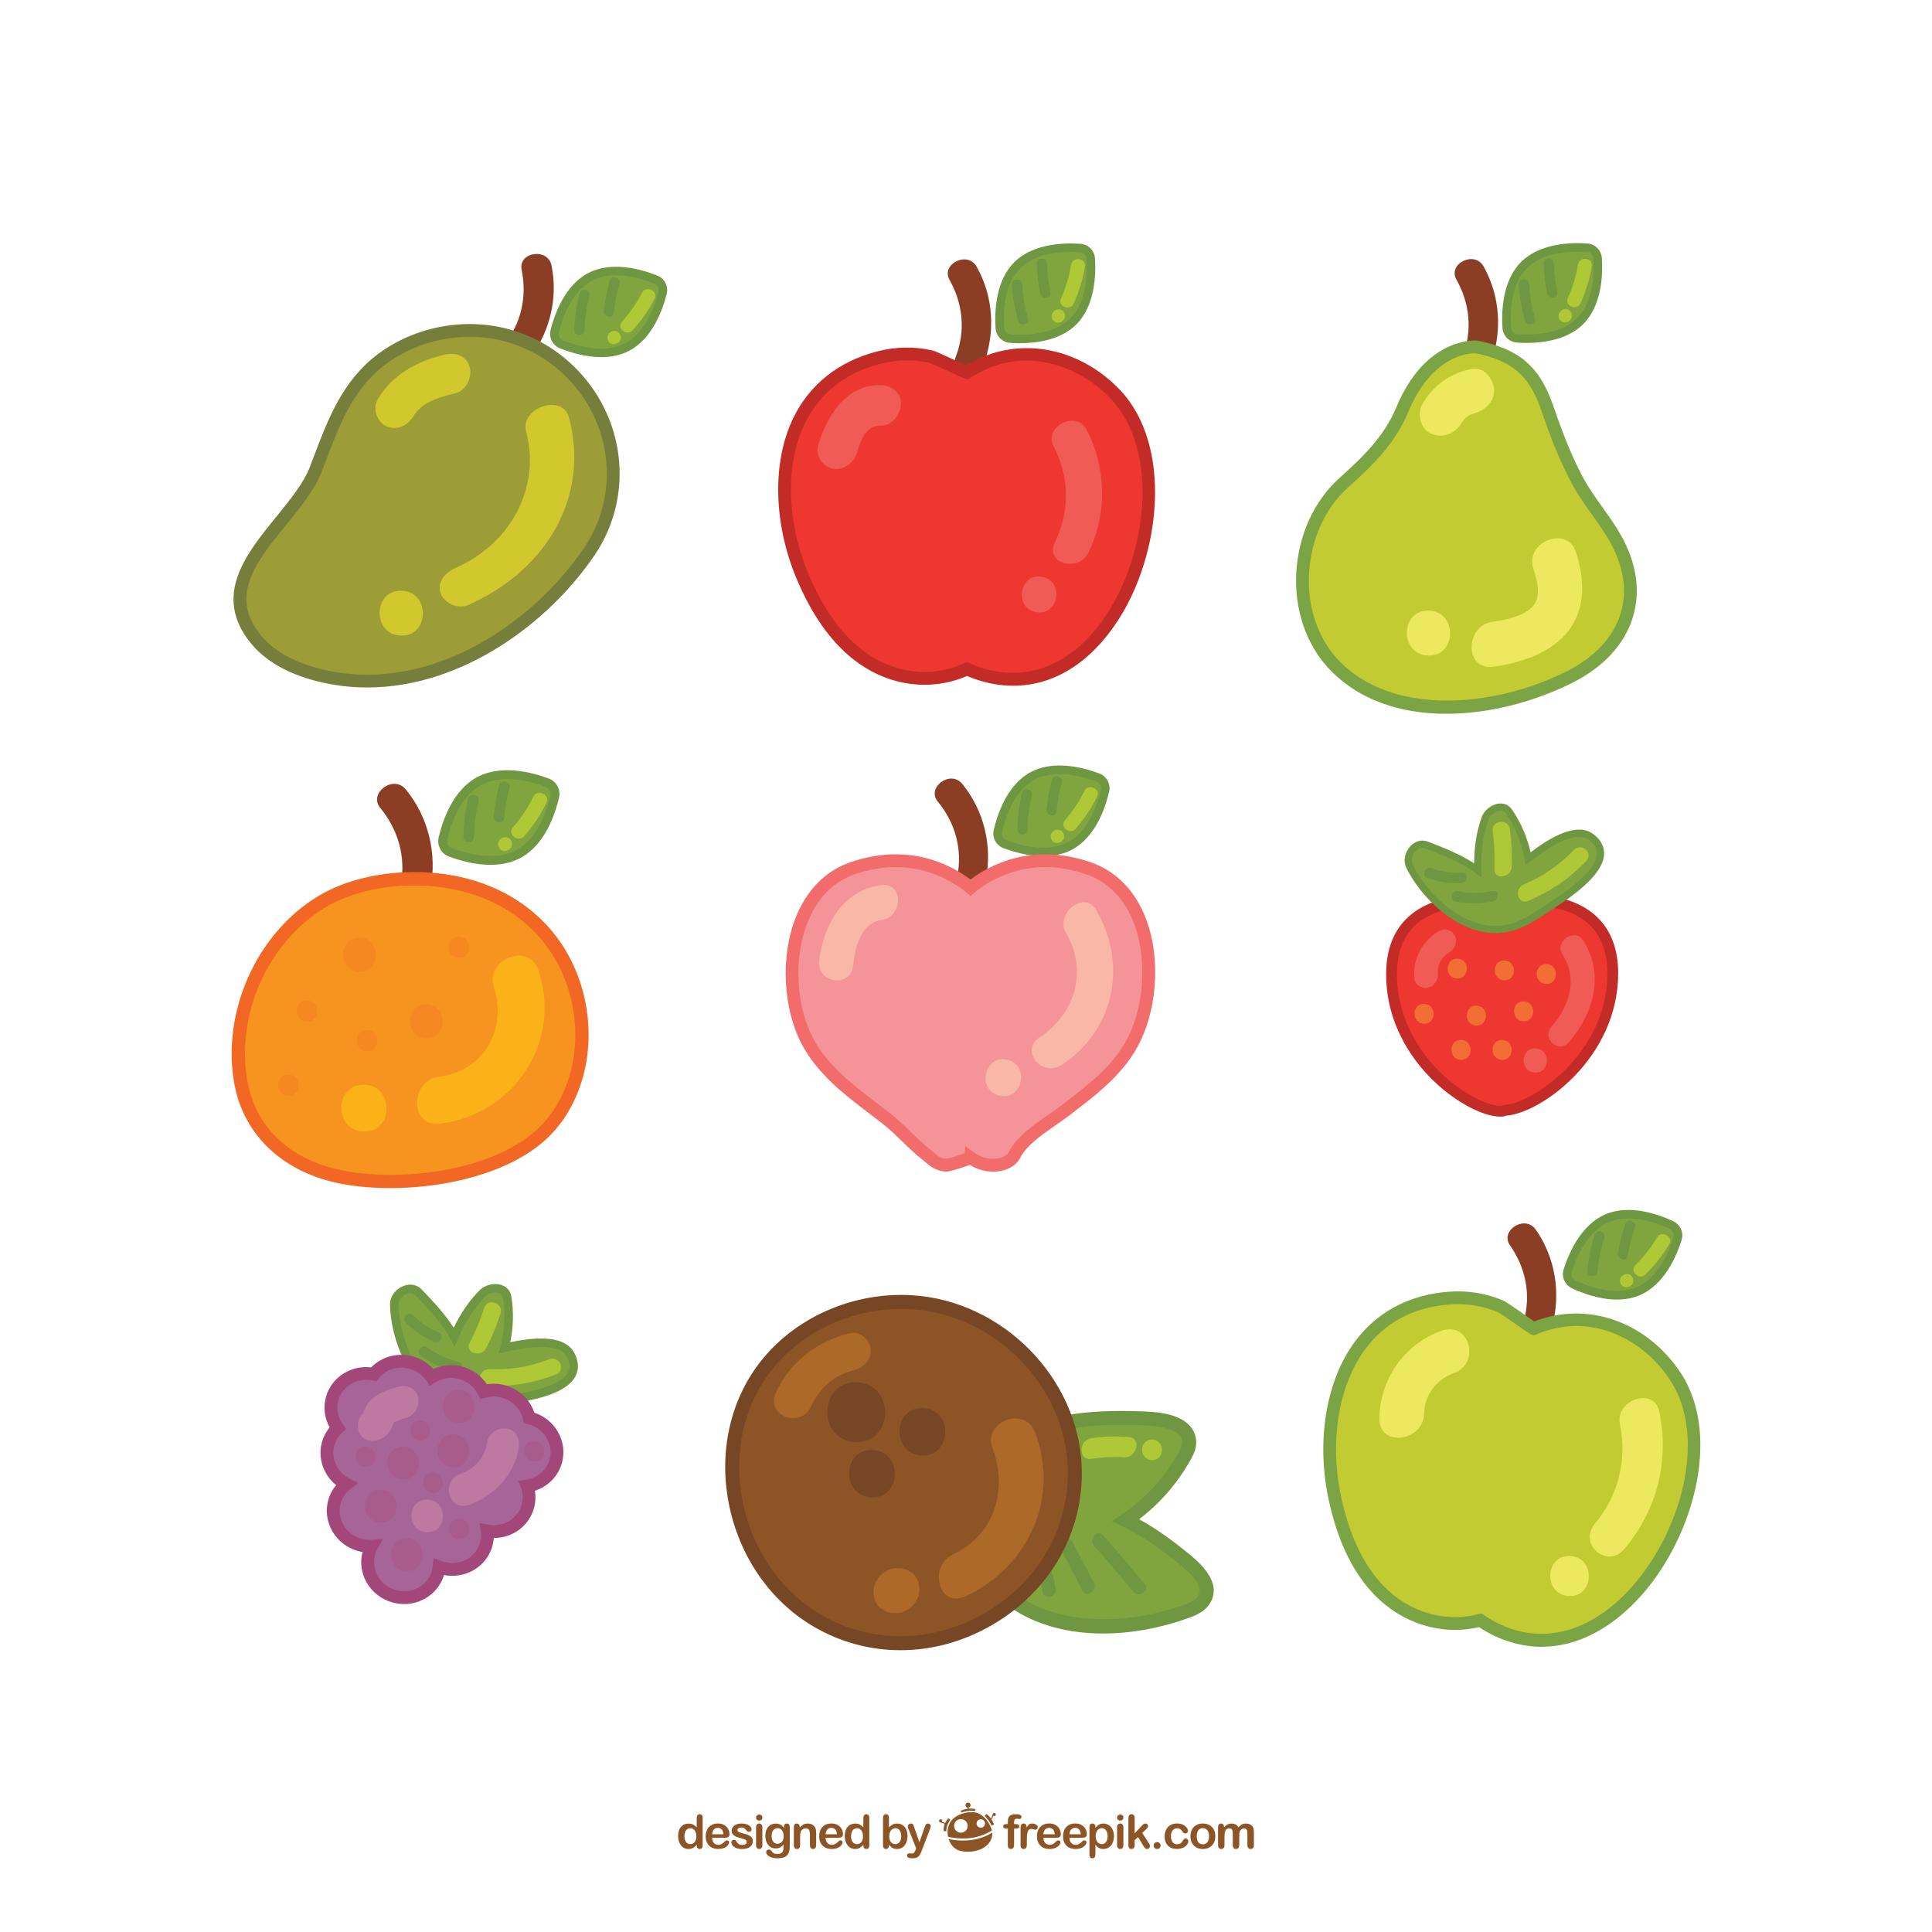<?xml version="1.0" encoding="utf-8"?>
<!-- Generator: Adobe Illustrator 27.5.0, SVG Export Plug-In . SVG Version: 6.00 Build 0)  -->
<svg version="1.1" xmlns="http://www.w3.org/2000/svg" xmlns:xlink="http://www.w3.org/1999/xlink" x="0px" y="0px"
	 viewBox="0 0 500 500" style="enable-background:new 0 0 500 500;" xml:space="preserve">
<g id="BACKGROUND">
	<rect style="fill:#FFFFFF;" width="500" height="500"/>
</g>
<g id="OBJECTS">
	<g id="XMLID_1_">
		<g id="XMLID_1899_">
			<path id="XMLID_2141_" style="fill:#8C3E24;" d="M104.999,204.285c-3.185-3.882-9.705,0.998-6.612,4.767
				c4.722,5.754,6.722,12.81,5.301,20.161c-1.004,5.199,6.745,5.965,7.697,1.038C113.161,221.062,110.963,211.553,104.999,204.285z"
				/>
			<g id="XMLID_2094_">
				<path id="XMLID_2124_" style="fill:#81A53E;" d="M134.147,221.026c-5.964,3.186-13.749,1-17.608-0.458
					c-1.435-0.542-2.247-2.061-1.899-3.555c0.935-4.018,3.446-11.703,9.411-14.889c5.964-3.186,13.749-1,17.608,0.458
					c1.435,0.542,2.247,2.061,1.899,3.555C142.623,210.155,140.111,217.84,134.147,221.026z"/>
				<path id="XMLID_2120_" style="fill:#AEC836;" d="M135.614,216.459c2.312-2.649,4.277-5.576,5.833-8.73
					c1.027-2.082-2.403-3.601-3.398-1.586c-1.427,2.892-3.185,5.548-5.305,7.977C131.183,215.908,134.137,218.15,135.614,216.459z"
					/>
				<path id="XMLID_2107_" style="fill:#AEC836;" d="M132.296,217.559c-1.068-2-4.293-0.319-3.161,1.799
					C130.203,221.359,133.427,219.678,132.296,217.559z"/>
				<path id="XMLID_2101_" style="fill:#6F9641;" d="M122.67,216.656c0.05-3.157,0.446-6.268,1.165-9.342
					c0.38-1.623-2.308-2.26-2.689-0.634c-0.771,3.293-1.173,6.648-1.226,10.03C119.895,218.354,122.643,218.357,122.67,216.656z"/>
				<path id="XMLID_2095_" style="fill:#6F9641;" d="M130.456,211.884c0.274-2.718,0.747-5.4,1.42-8.048
					c0.411-1.616-2.277-2.252-2.689-0.634c-0.673,2.648-1.146,5.329-1.42,8.047C127.602,212.891,130.29,213.534,130.456,211.884z"/>
			</g>
			<path id="XMLID_925_" style="fill:#6F9641;" d="M126.923,223.818c-4.179,0-8.201-1.196-10.791-2.174
				c-1.965-0.743-3.089-2.845-2.613-4.892c1.021-4.395,3.677-12.273,9.989-15.644c6.308-3.37,14.333-1.198,18.557,0.396
				c1.966,0.744,3.09,2.848,2.614,4.894c-1.023,4.397-3.682,12.275-9.991,15.644C132.25,223.344,129.556,223.818,126.923,223.818z
				 M131.282,201.626c-2.298,0-4.619,0.407-6.69,1.512c-5.51,2.943-7.897,10.12-8.831,14.135c-0.215,0.927,0.293,1.881,1.185,2.217
				c3.858,1.457,11.151,3.461,16.658,0.52h0.001c5.506-2.942,7.897-10.119,8.833-14.135c0.215-0.927-0.294-1.881-1.186-2.218
				C138.844,202.748,135.097,201.626,131.282,201.626z"/>
			<path id="XMLID_883_" style="fill:#F79420;" d="M104.625,227.481c-7.87,0.351-15.44,2.346-21.348,5.899
				c-15.513,9.33-24.197,29.139-20.912,46.924c2.556,13.834,13.377,22.078,26.846,24.471c15.566,2.766,38.773-0.107,50.869-11.13
				c9.464-8.624,12.254-22.815,9.507-34.975C144.764,237.322,125.499,226.548,104.625,227.481z"/>
			<g id="XMLID_1955_">
				<g id="XMLID_204_">
					<path id="XMLID_205_" style="fill:#F16723;" d="M101.023,307.477c-4.293,0.001-8.408-0.343-12.114-1.002
						c-15.191-2.699-25.749-12.366-28.241-25.858c-3.433-18.594,5.701-39.083,21.719-48.717c5.972-3.592,13.842-5.774,22.162-6.144
						h-0.001c23.685-1.084,42.018,11.71,46.723,32.533c3.13,13.849-0.806,28.228-10.027,36.631
						C131.671,303.645,115.362,307.477,101.023,307.477z M104.701,229.206c-7.755,0.346-15.047,2.354-20.534,5.653
						c-14.83,8.92-23.285,27.901-20.105,45.131c2.254,12.197,11.531,20.612,25.451,23.086c15.272,2.71,37.78-0.116,49.403-10.707
						c8.319-7.581,11.845-20.66,8.986-33.318c-4.318-19.11-21.26-30.781-43.2-29.846H104.701z"/>
				</g>
			</g>
			<path id="XMLID_2049_" style="fill:#FBB219;" d="M139.396,251.19c-2.46-7.52-13.924-2.875-11.596,4.241
				c3.573,10.925-2.592,21.788-14.224,23.243c-7.472,0.935-7.672,13.129,0.326,12.128
				C133.027,288.409,145.457,269.721,139.396,251.19z"/>
			<path id="XMLID_2053_" style="fill:#FBB219;" d="M94.034,280.727c-7.562,0-7.683,12.128,0.326,12.128
				C101.922,292.855,102.043,280.727,94.034,280.727z"/>
			<path id="XMLID_2054_" style="fill:#F58821;" d="M92.927,242.666c-5.5,0-5.588,8.82,0.237,8.82
				C98.664,251.486,98.752,242.666,92.927,242.666z"/>
			<path id="XMLID_2055_" style="fill:#F58821;" d="M110.195,259.934c-5.5,0-5.588,8.82,0.237,8.82
				C115.932,268.754,116.019,259.934,110.195,259.934z"/>
			<path id="XMLID_2056_" style="fill:#F58821;" d="M118.681,242.402c-3.437,0-3.492,5.512,0.148,5.512
				C122.267,247.914,122.321,242.402,118.681,242.402z"/>
			<path id="XMLID_2057_" style="fill:#F58821;" d="M79.35,258.901c-3.437,0-3.492,5.513,0.148,5.513
				C82.936,264.414,82.99,258.901,79.35,258.901z"/>
			<path id="XMLID_2072_" style="fill:#F58821;" d="M94.89,266.576c-3.437,0-3.492,5.512,0.148,5.512
				C98.476,272.088,98.531,266.576,94.89,266.576z"/>
			<path id="XMLID_2075_" style="fill:#F58821;" d="M74.553,278.087c-3.437,0-3.492,5.512,0.148,5.512
				C78.139,283.6,78.194,278.087,74.553,278.087z"/>
		</g>
		<g id="XMLID_920_">
			<path id="XMLID_862_" style="fill:#EE3731;" d="M392.181,233.198l-6.845,0.233c0,0-25.203-3.734-25.203,18.669
				s21.229,35.938,28.583,35.471c0.266-0.017,0.53-0.099,0.792-0.231c7.916-0.366,27.877-13.75,27.877-35.474
				C417.385,229.464,392.181,233.198,392.181,233.198z"/>
			<g id="XMLID_1892_">
				<path id="XMLID_1963_" style="fill:#C32B27;" d="M388.323,288.985c-4.416,0-11.258-3.568-16.89-8.854
					c-4.743-4.451-12.7-14.013-12.7-28.029c0-6.542,2.053-11.63,6.101-15.123c7.824-6.747,20.186-5.009,20.707-4.931l0.2,0.029
					l6.036-0.233l0.2-0.029c0.522-0.077,12.883-1.82,20.707,4.931c4.048,3.493,6.101,8.582,6.101,15.123
					c0,21.878-19.879,36.167-28.937,36.856c-0.347,0.141-0.696,0.223-1.041,0.246C388.649,288.98,388.488,288.985,388.323,288.985z
					 M381.431,234.606c-3.99,0-10.359,0.682-14.777,4.5c-3.398,2.937-5.121,7.309-5.121,12.995c0,12.962,7.403,21.846,11.816,25.987
					c5.872,5.511,12.277,8.29,15.278,8.087c0.061-0.004,0.152-0.035,0.254-0.086l0.265-0.132l0.296-0.014
					c6.607-0.305,26.542-12.876,26.542-34.076c0-5.691-1.727-10.066-5.13-13.003c-6.377-5.502-16.754-4.489-18.279-4.305
					l-7.632,0.233C384.478,234.737,383.183,234.606,381.431,234.606z"/>
			</g>
			<g id="XMLID_1890_">
				<path id="XMLID_1893_" style="fill:#81A53E;" d="M411.847,216.651c-4.288-3.331-12.121,2.388-15.41,4.851
					c-0.317,0.237-0.632,0.477-0.944,0.718c-0.77-4.413-2.579-8.704-4.937-12.144c-1.753-2.557-5.385-0.565-6.192,1.657
					c-1.606,4.421-2.046,8.95-1.898,13.503c-3.9-2.921-8.676-4.777-13.268-6.552c-3.028-1.17-5.682,2.874-4.424,5.459
					c4.659,9.572,16.463,19.692,27.758,15.402c2.684-1.019,5.103-2.618,7.496-4.203C404.567,232.336,420.071,223.04,411.847,216.651
					z"/>
				<path id="XMLID_2302_" style="fill:#6F9641;" d="M387.052,241.49c-10.112,0-19.378-9.254-23.119-16.938
					c-0.822-1.69-0.388-3.967,1.055-5.537c1.256-1.366,2.954-1.816,4.545-1.201c3.892,1.504,8.24,3.185,11.973,5.616
					c0.02-4.469,0.672-8.416,1.98-12.016c0.627-1.727,2.495-3.205,4.346-3.439c1.433-0.185,2.675,0.377,3.494,1.573
					c2.231,3.253,3.904,7.12,4.79,11.028c3.338-2.496,11.479-8.413,16.305-4.663c1.888,1.467,2.803,3.202,2.721,5.16
					c-0.239,5.701-9.277,11.582-13.621,14.409c-0.363,0.236-0.692,0.449-0.976,0.639c-2.403,1.591-4.887,3.236-7.682,4.296
					C390.916,241.157,388.968,241.49,387.052,241.49z M368.11,219.409c-0.805,0-1.416,0.509-1.747,0.869
					c-0.907,0.986-1.23,2.472-0.75,3.457c4.148,8.521,15.467,19.164,26.586,14.938c2.601-0.987,4.996-2.574,7.314-4.109
					c0.288-0.191,0.622-0.408,0.99-0.647c3.762-2.449,12.574-8.182,12.773-12.921c0.056-1.338-0.599-2.518-2.001-3.607l0,0
					c-3.824-2.974-11.692,2.923-14.278,4.861c-0.312,0.234-0.624,0.47-0.934,0.709l-1.224,0.946l-0.266-1.524
					c-0.722-4.146-2.423-8.328-4.788-11.777c-0.422-0.615-0.983-0.871-1.719-0.777c-1.146,0.145-2.44,1.164-2.826,2.225
					c-1.401,3.857-2.004,8.16-1.842,13.154l0.064,1.942l-1.556-1.164c-3.828-2.866-8.513-4.677-13.045-6.429
					C368.595,219.453,368.344,219.409,368.11,219.409z"/>
				<path id="XMLID_2164_" style="fill:#AEC836;" d="M407.246,220.025c-3.68,3.848-8.026,6.838-12.935,8.898
					c-2.6,1.091-1.52,5.372,1.245,4.212c5.673-2.38,10.669-5.816,14.922-10.263C412.523,220.733,409.283,217.894,407.246,220.025z"
					/>
				<path id="XMLID_2165_" style="fill:#AEC836;" d="M390.758,214.613c-0.398-2.921-4.826-2.319-4.45,0.444
					c0.445,3.261,0.593,6.523,0.446,9.811c-0.132,2.962,4.326,2.315,4.45-0.444C391.351,221.135,391.203,217.874,390.758,214.613z"
					/>
				<path id="XMLID_2170_" style="fill:#6F9641;" d="M378.289,225.82c-2.684,0.207-5.258-0.181-7.757-1.183
					c-1.531-0.614-2.846,1.827-1.256,2.464c2.921,1.171,5.947,1.643,9.085,1.401C380.027,228.374,380.065,225.683,378.289,225.82z"
					/>
				<path id="XMLID_2171_" style="fill:#6F9641;" d="M386.359,230.604c-3.054,0.636-6.062,0.653-9.12,0.028
					c-1.62-0.331-2.323,2.312-0.608,2.662c3.263,0.667,6.538,0.672,9.799-0.008C388.044,232.95,388.097,230.242,386.359,230.604z"/>
			</g>
			<path id="XMLID_2173_" style="fill:#F05B55;" d="M409.685,243.339c-2.174-3.353-7.44,0.385-5.336,3.631
				c4.115,6.347,1.8,13.369-2.792,18.707c-2.695,3.133,1.82,7.13,4.524,3.986C412.462,262.245,415.336,252.054,409.685,243.339z"/>
			<path id="XMLID_2174_" style="fill:#F05B55;" d="M397.244,271.326c-3.902,0-3.965,6.258,0.168,6.258
				C401.315,277.584,401.377,271.326,397.244,271.326z"/>
			<path id="XMLID_2176_" style="fill:#F05B55;" d="M376.569,242.271c-0.663-1.511-2.609-2.188-4.063-1.362
				c-4.448,2.529-6.877,7.204-6.49,12.286c0.128,1.682,1.973,2.75,3.523,2.401c1.764-0.397,2.712-2.084,2.582-3.788
				c-0.162-2.121,1.01-4.219,2.844-5.262C376.431,245.712,377.277,243.887,376.569,242.271z"/>
			<path id="XMLID_2180_" style="fill:#F26E34;" d="M377.074,248.107c-3.201,0-3.252,5.134,0.138,5.134
				C380.414,253.241,380.465,248.107,377.074,248.107z"/>
			<path id="XMLID_2172_" style="fill:#F26E34;" d="M389.264,248.574c-3.201,0-3.253,5.134,0.138,5.134
				C392.603,253.708,392.654,248.574,389.264,248.574z"/>
			<path id="XMLID_2184_" style="fill:#F26E34;" d="M400.119,249.508c-3.201,0-3.252,5.134,0.138,5.134
				C403.459,254.641,403.51,249.508,400.119,249.508z"/>
			<path id="XMLID_2193_" style="fill:#F26E34;" d="M394.246,259.155c-3.201,0-3.253,5.134,0.138,5.134
				C397.585,264.289,397.636,259.155,394.246,259.155z"/>
			<path id="XMLID_2199_" style="fill:#F26E34;" d="M382.019,260.271c-3.201,0-3.252,5.134,0.138,5.134
				C385.358,265.405,385.409,260.271,382.019,260.271z"/>
			<path id="XMLID_2202_" style="fill:#F26E34;" d="M368.484,259.804c-3.201,0-3.253,5.134,0.138,5.134
				C371.823,264.938,371.874,259.804,368.484,259.804z"/>
			<path id="XMLID_2205_" style="fill:#F26E34;" d="M378.041,269.138c-3.201,0-3.253,5.134,0.138,5.134
				C381.381,274.272,381.432,269.138,378.041,269.138z"/>
			<path id="XMLID_2208_" style="fill:#F26E34;" d="M388.681,269.138c-3.201,0-3.252,5.134,0.138,5.134
				C392.021,274.272,392.072,269.138,388.681,269.138z"/>
		</g>
		<g id="XMLID_2175_">
			<path id="XMLID_2233_" style="fill:#8C3E24;" d="M397.44,318.203c-2.759-3.943-9.345,0.242-6.667,4.069
				c4.089,5.844,5.482,12.733,3.586,19.652c-1.341,4.893,6.006,6.194,7.277,1.557C404.007,334.831,402.604,325.584,397.44,318.203z"
				/>
			<g id="XMLID_2213_">
				<path id="XMLID_2229_" style="fill:#81A53E;" d="M424.06,334.13c-5.932,2.606-13.209-0.054-16.789-1.73
					c-1.332-0.623-1.995-2.134-1.553-3.536c1.188-3.77,4.152-10.929,10.084-13.535c5.932-2.606,13.209,0.054,16.789,1.73
					c1.332,0.623,1.995,2.134,1.553,3.536C432.956,324.366,429.992,331.524,424.06,334.13z"/>
				<path id="XMLID_2225_" style="fill:#AEC836;" d="M425.796,329.875c2.404-2.362,4.495-5.014,6.214-7.913
					c1.134-1.914-2.032-3.617-3.13-1.764c-1.576,2.658-3.45,5.067-5.654,7.232C421.604,329.023,424.262,331.382,425.796,329.875z"/>
				<path id="XMLID_2220_" style="fill:#AEC836;" d="M422.546,330.683c-0.874-1.989-4.078-0.62-3.152,1.487
					C420.267,334.159,423.471,332.789,422.546,330.683z"/>
				<path id="XMLID_2217_" style="fill:#6F9641;" d="M413.415,329.113c0.279-3.013,0.886-5.956,1.799-8.84
					c0.482-1.523-2.039-2.329-2.522-0.803c-0.978,3.09-1.608,6.266-1.907,9.493C410.639,330.531,413.265,330.737,413.415,329.113z"
					/>
				<path id="XMLID_2214_" style="fill:#6F9641;" d="M421.205,325.125c0.461-2.577,1.11-5.104,1.947-7.585
					c0.511-1.514-2.011-2.319-2.522-0.803c-0.837,2.48-1.486,5.008-1.947,7.585C418.404,325.878,420.925,326.689,421.205,325.125z"
					/>
			</g>
			<path id="XMLID_2046_" style="fill:#6F9641;" d="M418.465,336.328c-4.542,0-8.957-1.662-11.662-2.929
				c-1.824-0.852-2.743-2.945-2.138-4.867c1.3-4.125,4.418-11.456,10.693-14.213c6.279-2.754,13.785-0.093,17.701,1.742
				c1.824,0.852,2.743,2.945,2.138,4.867c-1.299,4.124-4.414,11.455-10.693,14.213C422.561,335.993,420.5,336.328,418.465,336.328z
				 M421.413,315.332c-1.761,0-3.525,0.284-5.169,1.007c-5.478,2.405-8.288,9.086-9.475,12.856c-0.275,0.87,0.142,1.819,0.968,2.205
				c3.579,1.675,10.401,4.129,15.878,1.719c5.481-2.406,8.289-9.087,9.475-12.856c0.275-0.87-0.142-1.819-0.969-2.205
				C429.618,316.886,425.524,315.332,421.413,315.332z"/>
			<path id="XMLID_930_" style="fill:#C2CB32;" d="M430.685,352.402c-8.12-9.275-21.034-13.961-33.779-8.562
				c-0.146,0.062-7.461-5.264-8.389-5.674c-4.214-1.86-8.817-2.563-13.402-2.228c-27.142,1.984-34.683,30.061-29.432,52.804
				c1.794,7.77,4.755,15.448,9.956,21.493c6.262,7.278,15.408,11.134,24.962,9.599c0.861-0.139,1.684-0.319,2.489-0.518
				c0.682,0.471,1.388,0.931,2.144,1.366c33.201,19.084,65.518-37.859,48.486-64.254
				C432.808,355.015,431.793,353.668,430.685,352.402z"/>
			<g id="XMLID_1965_">
				<path id="XMLID_1977_" style="fill:#7BA544;" d="M398.975,426.187c-4.909,0.001-9.822-1.344-14.565-4.07
					c-0.533-0.307-1.069-0.638-1.646-1.022c-0.672,0.154-1.288,0.275-1.899,0.373c-9.778,1.571-19.663-2.228-26.479-10.153
					c-4.772-5.547-8.146-12.808-10.315-22.201c-3.577-15.495-1.073-31.532,6.538-41.852c5.708-7.739,14.14-12.225,24.385-12.974
					c4.964-0.365,9.869,0.455,14.19,2.365c0.558,0.246,1.88,1.146,5.324,3.56c0.881,0.618,1.914,1.342,2.554,1.777
					c12.119-4.736,25.718-1.128,34.868,9.321l0,0c1.154,1.317,2.223,2.737,3.18,4.22c10.696,16.575,2.718,43.672-11.445,58.581
					C416.08,422.098,407.535,426.187,398.975,426.187z M383.418,417.531l0.614,0.425c0.744,0.515,1.389,0.925,2.026,1.291
					c11.58,6.657,24.411,3.953,35.208-7.414c13.296-13.996,20.915-39.239,11.063-54.507c-0.869-1.348-1.842-2.637-2.89-3.834l0,0
					c-6.68-7.631-18.565-13.767-31.888-8.129c-0.91,0.387-0.911,0.387-4.942-2.44c-1.603-1.124-4.285-3.004-4.782-3.253
					c-3.808-1.681-8.165-2.408-12.592-2.081c-9.384,0.686-16.774,4.602-21.963,11.638c-7.054,9.564-9.344,24.562-5.977,39.142
					c2.045,8.858,5.184,15.656,9.597,20.786c6.063,7.048,14.835,10.432,23.445,9.045c0.73-0.117,1.478-0.274,2.355-0.49
					L383.418,417.531z"/>
			</g>
			<path id="XMLID_1954_" style="fill:#ECE95E;" d="M429.41,365.29c-1.352-6.464-11.486-2.991-10.181,3.25
				c1.913,9.147-0.414,18.635-6.46,25.776c-4.458,5.266,3.173,11.79,7.532,6.641C428.799,390.921,432.105,378.176,429.41,365.29z"/>
			<path id="XMLID_1956_" style="fill:#ECE95E;" d="M406.056,402.691c-6.462,0-6.565,10.363,0.279,10.363
				C412.797,413.054,412.9,402.691,406.056,402.691z"/>
			<path id="XMLID_2163_" style="fill:#ECE95E;" d="M373.049,344.399c-9.599,3.431-15.877,12.487-16.072,22.61
				c-0.148,7.715,11.43,6.049,11.568-1.154c0.093-4.844,3.244-8.899,7.74-10.506C383.226,352.869,380.386,341.776,373.049,344.399z"
				/>
		</g>
		<g id="XMLID_907_">
			<path id="XMLID_2045_" style="fill:#8C3E24;" d="M383.949,68.947c-2.354-4.197-9.323-0.686-7.038,3.388
				c3.49,6.22,4.194,13.213,1.621,19.91c-1.82,4.736,5.363,6.759,7.087,2.27C388.836,86.144,388.357,76.804,383.949,68.947z"/>
			<g id="XMLID_1990_">
				<path id="XMLID_2041_" style="fill:#81A53E;" d="M408.942,83.113c-4.592,4.571-12.339,4.717-16.282,4.446
					c-1.467-0.101-2.631-1.27-2.725-2.737c-0.253-3.945-0.072-11.691,4.52-16.262c4.592-4.571,12.339-4.717,16.282-4.446
					c1.467,0.101,2.631,1.27,2.725,2.737C413.715,70.796,413.534,78.542,408.942,83.113z"/>
				<path id="XMLID_2038_" style="fill:#AEC836;" d="M409.026,78.517c1.389-3.07,2.383-6.298,2.939-9.622
					c0.367-2.194-3.2-2.64-3.556-0.516c-0.51,3.048-1.389,5.97-2.663,8.785C404.808,79.236,408.139,80.477,409.026,78.517z"/>
				<path id="XMLID_2034_" style="fill:#AEC836;" d="M406.286,80.444c-1.533-1.54-4.027,0.894-2.403,2.525
					C405.415,84.508,407.909,82.075,406.286,80.444z"/>
				<path id="XMLID_2005_" style="fill:#6F9641;" d="M397.204,82.275c-0.827-2.91-1.323-5.875-1.513-8.894
					c-0.1-1.594-2.742-1.436-2.642,0.161c0.203,3.234,0.761,6.424,1.647,9.541C395.127,84.599,397.65,83.843,397.204,82.275z"/>
				<path id="XMLID_1996_" style="fill:#6F9641;" d="M403.029,75.744c-0.5-2.57-0.807-5.161-0.921-7.776
					c-0.07-1.596-2.712-1.437-2.642,0.161c0.114,2.615,0.421,5.207,0.921,7.776C400.689,77.458,403.333,77.305,403.029,75.744z"/>
			</g>
			<path id="XMLID_1947_" style="fill:#6F9641;" d="M395.078,88.745c-0.916,0-1.758-0.035-2.494-0.086
				c-2.009-0.139-3.62-1.758-3.751-3.767c-0.276-4.317-0.013-12.28,4.843-17.115c4.858-4.838,12.828-5.063,17.135-4.765
				c2.01,0.139,3.623,1.759,3.751,3.768c0.277,4.315,0.016,12.277-4.843,17.114C405.691,87.906,399.525,88.745,395.078,88.745z
				 M408.291,65.131c-4.044,0-9.567,0.735-13.058,4.21c-4.239,4.219-4.449,11.466-4.197,15.41c0.058,0.909,0.79,1.644,1.701,1.706
				c3.943,0.276,11.185,0.097,15.428-4.127l0,0c4.241-4.222,4.45-11.466,4.197-15.409c-0.058-0.911-0.79-1.645-1.701-1.707
				C409.962,65.166,409.161,65.131,408.291,65.131z"/>
			<path id="XMLID_913_" style="fill:#C2CB32;" d="M382.094,89.782c0,0-12.043-0.977-19.204,16.275
				c-3.237,7.799-8.901,13.299-15.068,18.814c-12.716,11.372-14.673,33.869-3.039,46.668c15.086,16.598,43.255,12.744,61.285,3.748
				c14.8-7.385,20.307-21.234,12.001-35.937c-2.971-5.26-7.031-9.722-9.89-15.083c-3.202-6.005-5.593-12.405-7.813-18.825
				C397.048,95.846,392.07,91.777,382.094,89.782z"/>
			<g id="XMLID_1962_">
				<g id="XMLID_196_">
					<path id="XMLID_197_" style="fill:#7BA544;" d="M374.316,184.729c-11.716,0-22.919-3.452-30.758-12.076
						c-5.619-6.182-8.565-15.046-8.086-24.318c0.505-9.755,4.605-18.758,11.247-24.698c5.935-5.308,11.52-10.695,14.642-18.216
						c7.538-18.157,20.327-17.336,20.867-17.29l0.191,0.027c10.748,2.15,16.036,6.688,19.512,16.742
						c2.108,6.101,4.502,12.576,7.708,18.586c1.454,2.727,3.29,5.297,5.065,7.783c1.649,2.31,3.356,4.698,4.805,7.266
						c4.057,7.18,5.123,14.5,3.083,21.168c-2.17,7.094-7.628,12.994-15.785,17.063C397.172,181.575,385.509,184.729,374.316,184.729
						z M381.67,91.423c-1.832,0-11.219,0.735-17.252,15.268c-3.389,8.164-9.262,13.841-15.493,19.414
						c-5.99,5.356-9.689,13.522-10.149,22.402c-0.434,8.397,2.201,16.387,7.23,21.921c13.539,14.895,40.092,12.975,59.322,3.38
						c7.325-3.656,12.201-8.867,14.099-15.071c1.768-5.779,0.799-12.202-2.8-18.573c-1.365-2.416-3.018-4.731-4.618-6.971
						c-1.837-2.572-3.736-5.231-5.291-8.148c-3.315-6.214-5.763-12.834-7.917-19.063c-3.051-8.825-7.485-12.645-16.918-14.556
						C381.833,91.426,381.76,91.423,381.67,91.423z"/>
				</g>
			</g>
			<path id="XMLID_2047_" style="fill:#ECE95E;" d="M407.904,143.015c-2.26-7.24-13.249-2.782-11.112,4.064
				c0.914,2.927,2.217,6.973,0.041,9.644c-2.268,2.784-7.299,3.721-10.604,4.194c-7.129,1.021-7.331,12.716,0.313,11.621
				c7.035-1.007,14.815-3.432,19.359-9.264C410.51,157.356,410.025,149.809,407.904,143.015z"/>
			<path id="XMLID_2048_" style="fill:#ECE95E;" d="M369.531,158.026c-7.247,0-7.362,11.621,0.312,11.621
				C377.09,169.647,377.206,158.026,369.531,158.026z"/>
			<g id="XMLID_1904_">
				<path id="XMLID_2218_" style="fill:#ECE95E;" d="M386.66,100.715c-0.202-2.806-2.767-5.943-5.94-5.234
					c-5.466,1.222-9.812,4.186-12.608,9.108c-1.466,2.581-0.468,6.537,2.388,7.707c3.057,1.252,6.196-0.154,7.797-2.919
					c-0.057,0.068-0.115,0.127-0.167,0.145c0.047-0.017,0.116-0.091,0.191-0.184c0.002-0.004,0.005-0.008,0.008-0.012
					c0.278-0.49,0.229-0.334,0.094-0.122c0.155-0.211,0.319-0.46,0.402-0.555c0.163-0.186,0.341-0.359,0.511-0.538
					c0.029-0.019,0.052-0.033,0.085-0.055c0.247-0.164,0.495-0.334,0.738-0.503c0.107-0.075,0.17-0.123,0.215-0.161
					c0.216-0.081,0.449-0.143,0.618-0.203c0.281-0.1,1.333-0.375,0.042-0.086C384.027,106.433,386.905,104.123,386.66,100.715z"/>
				<path id="XMLID_2219_" style="fill:#ECE95E;" d="M378.296,109.377c0.046-0.055,0.089-0.114,0.127-0.173
					c-0.035,0.047-0.069,0.093-0.102,0.134C378.313,109.351,378.304,109.363,378.296,109.377z"/>
			</g>
		</g>
		<g id="XMLID_2182_">
			<path id="XMLID_2008_" style="fill:#8C3E24;" d="M252.768,69.027c-2.354-4.197-9.323-0.686-7.038,3.388
				c3.49,6.221,4.194,13.213,1.621,19.91c-1.82,4.737,5.363,6.759,7.087,2.27C257.655,86.224,257.176,76.884,252.768,69.027z"/>
			<g id="XMLID_1985_">
				<path id="XMLID_2004_" style="fill:#81A53E;" d="M277.762,83.193c-4.592,4.571-12.339,4.717-16.282,4.446
					c-1.467-0.101-2.631-1.27-2.725-2.737c-0.253-3.945-0.072-11.691,4.52-16.262c4.592-4.571,12.339-4.717,16.282-4.446
					c1.467,0.101,2.631,1.27,2.725,2.738C282.535,70.876,282.354,78.621,277.762,83.193z"/>
				<path id="XMLID_2001_" style="fill:#AEC836;" d="M277.845,78.597c1.39-3.07,2.383-6.298,2.94-9.622
					c0.367-2.194-3.201-2.64-3.556-0.516c-0.51,3.048-1.389,5.97-2.663,8.785C273.628,79.316,276.958,80.557,277.845,78.597z"/>
				<path id="XMLID_1998_" style="fill:#AEC836;" d="M275.105,80.524c-1.533-1.54-4.027,0.894-2.403,2.525
					C274.235,84.588,276.729,82.155,275.105,80.524z"/>
				<path id="XMLID_1994_" style="fill:#6F9641;" d="M266.024,82.355c-0.827-2.91-1.323-5.875-1.513-8.894
					c-0.1-1.594-2.742-1.436-2.642,0.161c0.203,3.234,0.761,6.424,1.647,9.541C263.946,84.679,266.469,83.923,266.024,82.355z"/>
				<path id="XMLID_1986_" style="fill:#6F9641;" d="M271.849,75.824c-0.5-2.57-0.807-5.161-0.921-7.776
					c-0.07-1.596-2.712-1.437-2.642,0.161c0.114,2.615,0.421,5.207,0.921,7.776C269.509,77.537,272.152,77.384,271.849,75.824z"/>
			</g>
			<path id="XMLID_1983_" style="fill:#6F9641;" d="M263.898,88.825c-0.916,0-1.758-0.036-2.494-0.086
				c-2.01-0.138-3.623-1.757-3.751-3.768c-0.277-4.315-0.016-12.277,4.843-17.114c4.856-4.835,12.818-5.055,17.135-4.765
				c2.009,0.139,3.621,1.758,3.751,3.767c0.276,4.318,0.013,12.282-4.843,17.115C274.511,87.986,268.345,88.825,263.898,88.825z
				 M277.117,65.212c-4.044,0-9.573,0.734-13.065,4.209c-4.241,4.222-4.45,11.466-4.197,15.409c0.058,0.911,0.789,1.646,1.7,1.707
				c3.942,0.275,11.187,0.096,15.429-4.127l0,0c4.239-4.22,4.449-11.465,4.197-15.41c-0.058-0.909-0.79-1.644-1.701-1.706
				C278.785,65.246,277.985,65.212,277.117,65.212z"/>
			<path id="XMLID_921_" style="fill:#EE3731;" d="M285.032,98.741c-9.657-7.661-23.204-9.946-34.768-2.34
				c-0.133,0.087-8.287-3.835-9.274-4.071c-4.48-1.071-9.134-0.934-13.584,0.222c-26.341,6.838-28.704,35.815-19.443,57.24
				c3.164,7.32,7.459,14.34,13.663,19.349c7.47,6.032,17.161,8.178,26.282,4.948c0.822-0.291,1.599-0.617,2.355-0.958
				c0.756,0.341,1.533,0.666,2.355,0.958c36.095,12.795,57.63-49.037,36.125-71.934C287.591,100.928,286.35,99.786,285.032,98.741z"
				/>
			<g id="XMLID_1968_">
				<g id="XMLID_200_">
					<path id="XMLID_201_" style="fill:#C32B27;" d="M262.248,177.47c-3.326,0-6.736-0.6-10.182-1.822
						c-0.575-0.204-1.17-0.437-1.802-0.709c-0.637,0.274-1.223,0.503-1.804,0.709c-9.318,3.302-19.738,1.35-27.873-5.22
						c-5.691-4.596-10.317-11.131-14.142-19.98c-6.309-14.597-6.733-30.822-1.104-42.344c4.221-8.641,11.707-14.572,21.65-17.154
						c4.813-1.25,9.789-1.327,14.384-0.229c0.592,0.142,2.056,0.791,5.881,2.546c0.977,0.449,2.122,0.974,2.83,1.286
						c11.066-6.838,25.094-5.742,35.975,2.893c1.37,1.086,2.679,2.289,3.889,3.576c13.505,14.379,10.536,42.469-0.71,59.683
						C282.069,171.679,272.57,177.47,262.248,177.47z M250.264,171.314l0.682,0.308c0.819,0.371,1.527,0.658,2.225,0.906
						c12.588,4.463,24.724-0.507,33.298-13.633c10.559-16.163,13.509-42.363,1.069-55.607c-1.099-1.17-2.288-2.263-3.533-3.25
						l-0.001-0.001c-7.945-6.303-20.742-10.206-32.83-2.255c-0.823,0.544-0.819,0.547-5.298-1.509
						c-1.781-0.817-4.76-2.185-5.294-2.341c-4.047-0.967-8.47-0.894-12.76,0.221c-9.107,2.365-15.671,7.546-19.509,15.402
						c-5.216,10.679-4.768,25.844,1.169,39.58c3.607,8.345,7.92,14.467,13.183,18.718c7.234,5.842,16.462,7.587,24.69,4.675
						c0.695-0.246,1.401-0.533,2.228-0.906L250.264,171.314z"/>
				</g>
			</g>
			<path id="XMLID_1880_" style="fill:#F05B55;" d="M281.23,111.245c-2.725-5.246-11.199-0.821-8.557,4.264
				c4.149,7.988,4.242,16.724,0.323,24.821c-2.702,5.584,6.179,7.895,8.712,2.661C286.564,132.956,286.365,121.132,281.23,111.245z"
				/>
			<path id="XMLID_1883_" style="fill:#F05B55;" d="M269.418,149.236c-5.728-0.78-7.07,8.394-1.004,9.22
				C274.143,159.235,275.485,150.061,269.418,149.236z"/>
			<path id="XMLID_2215_" style="fill:#F05B55;" d="M227.82,99.686c-8.847-0.207-13.94,8.155-16.085,15.603
				c-0.77,2.673,1.199,5.568,3.883,6.009c2.954,0.485,5.47-1.652,6.25-4.362c1.04-3.613,2.468-6.89,6.232-6.802
				c2.828,0.066,5.135-3.144,5.06-5.743C233.072,101.301,230.623,99.752,227.82,99.686z"/>
		</g>
		<g id="XMLID_2181_">
			<path id="XMLID_924_" style="fill:#8C3E24;" d="M142.738,68.728c-0.952-4.717-8.663-3.515-7.738,1.064
				c1.412,6.991-0.066,13.863-4.57,19.447c-3.186,3.949,3.029,8.079,6.048,4.336C142.109,86.595,144.521,77.559,142.738,68.728z"/>
			<path id="XMLID_927_" style="fill:#9C9D37;" d="M146.986,95.647c-4.263-4.039-9.57-7.149-15.72-8.842
				c-11.032-3.036-23.419-0.669-32.553,6.222c-9.543,7.199-12.901,17.826-16.98,28.418c-5.326,13.829-28.809,27.306-15.722,43.744
				c3.994,5.017,10.134,7.895,16.347,9.482c27.078,6.918,55.198-9.882,70.14-31.91C163,127.279,159.474,107.479,146.986,95.647z"/>
			<g id="XMLID_859_">
				<path id="XMLID_858_" style="fill:#81A53E;" d="M162.176,89.882c-5.774,2.941-13.191,0.701-16.861-0.768
					c-1.365-0.546-2.114-2.017-1.753-3.442c0.97-3.832,3.521-11.148,9.294-14.089c5.774-2.941,13.191-0.701,16.861,0.768
					c1.365,0.546,2.114,2.017,1.753,3.442C170.499,79.626,167.949,86.942,162.176,89.882z"/>
				<path id="XMLID_881_" style="fill:#AEC836;" d="M163.666,85.534c2.265-2.495,4.201-5.262,5.751-8.255
					c1.023-1.975-2.235-3.495-3.226-1.583c-1.421,2.744-3.155,5.255-5.232,7.544C159.432,84.924,162.22,87.127,163.666,85.534z"/>
				<path id="XMLID_884_" style="fill:#AEC836;" d="M160.467,86.527c-0.986-1.936-4.107-0.386-3.062,1.665
					C158.39,90.128,161.511,88.577,160.467,86.527z"/>
				<path id="XMLID_887_" style="fill:#6F9641;" d="M151.261,85.482c0.107-3.024,0.544-5.997,1.291-8.929
					c0.394-1.548-2.169-2.209-2.564-0.658c-0.8,3.14-1.248,6.348-1.362,9.586C148.571,87.056,151.204,87.111,151.261,85.482z"/>
				<path id="XMLID_900_" style="fill:#6F9641;" d="M158.81,81.055c0.313-2.599,0.817-5.159,1.511-7.683
					c0.424-1.541-2.14-2.201-2.564-0.658c-0.694,2.524-1.198,5.084-1.511,7.683C156.057,81.967,158.62,82.633,158.81,81.055z"/>
			</g>
			<path id="XMLID_928_" style="fill:#D1C82D;" d="M147.271,108.115c-1.725-6.474-12.737-2.53-11.112,3.568
				c3.728,13.991-3.43,28.704-18.202,35.275c-2.812,1.251-4.898,3.687-3.938,6.59c0.802,2.424,4.402,4.256,7.175,3.023
				C141.872,147.372,152.596,128.1,147.271,108.115z"/>
			<path id="XMLID_1951_" style="fill:#767E3C;" d="M95.06,177.918c-4.326,0-8.711-0.519-13.112-1.644
				c-7.685-1.963-13.483-5.345-17.232-10.054c-9.713-12.201-0.943-22.982,6.795-32.494c3.631-4.464,7.061-8.68,8.678-12.876
				c0.362-0.943,0.72-1.885,1.076-2.824c3.627-9.575,7.378-19.474,16.451-26.319c9.495-7.165,22.515-9.655,33.989-6.497
				c6.237,1.717,11.761,4.824,16.418,9.236l0,0c13.809,13.083,16.224,33.793,5.744,49.244
				C141.82,161.452,119.408,177.918,95.06,177.918z M121.557,87.168c-7.8,0-15.646,2.501-21.847,7.18
				c-8.31,6.27-11.73,15.295-15.351,24.85c-0.358,0.946-0.717,1.894-1.083,2.842c-1.804,4.687-5.563,9.307-9.199,13.774
				c-7.625,9.374-14.827,18.228-6.772,28.344c3.289,4.131,8.492,7.129,15.461,8.91c27.627,7.053,54.801-11.244,68.362-31.235
				c9.566-14.103,7.346-33.022-5.281-44.984l0,0c-4.259-4.034-9.313-6.877-15.022-8.448
				C127.818,87.572,124.691,87.168,121.557,87.168z"/>
			<path id="XMLID_2249_" style="fill:#6F9641;" d="M155.606,92.427c-4.148,0-8.155-1.27-10.7-2.288
				c-1.87-0.748-2.909-2.785-2.414-4.737c1.062-4.193,3.755-11.69,9.863-14.801c6.11-3.114,13.757-0.881,17.772,0.726
				c1.869,0.749,2.906,2.785,2.412,4.737c-1.061,4.193-3.753,11.689-9.862,14.801v0.001C160.442,92.004,158,92.427,155.606,92.427z
				 M159.438,71.239c-2.085,0-4.185,0.362-6.081,1.327c-5.332,2.717-7.756,9.548-8.726,13.377c-0.224,0.886,0.246,1.809,1.093,2.147
				c3.669,1.468,10.622,3.525,15.951,0.809V88.9c5.335-2.718,7.756-9.548,8.725-13.377c0.224-0.885-0.246-1.809-1.092-2.147
				C166.943,72.43,163.217,71.239,159.438,71.239z"/>
			<path id="XMLID_1895_" style="fill:#D1C82D;" d="M103.687,152.878c-7.246,0-7.362,11.621,0.313,11.621
				C111.246,164.499,111.362,152.878,103.687,152.878z"/>
			<path id="XMLID_2216_" style="fill:#D1C82D;" d="M121.529,94.932c-0.896-3.012-3.795-3.783-6.522-3.13
				c-7.058,1.689-13.438,5.102-17.217,11.5c-1.422,2.407-0.336,5.838,2.171,7.006c2.766,1.289,5.684-0.274,7.117-2.701
				c2.153-3.646,7.032-4.932,10.871-5.851C120.705,101.098,122.289,97.487,121.529,94.932z"/>
		</g>
		<g id="XMLID_1930_">
			<path id="XMLID_2162_" style="fill:#8C3E24;" d="M249.015,202.857c-3.053-3.72-9.299,0.956-6.336,4.568
				c4.525,5.514,6.441,12.275,5.08,19.32c-0.963,4.982,6.463,5.716,7.375,0.995C256.836,218.933,254.73,209.821,249.015,202.857z"/>
			<g id="XMLID_994_">
				<path id="XMLID_2156_" style="fill:#81A53E;" d="M276.946,218.898c-5.715,3.053-13.175,0.958-16.873-0.439
					c-1.375-0.519-2.153-1.975-1.82-3.407c0.896-3.85,3.303-11.215,9.018-14.268c5.715-3.053,13.175-0.958,16.873,0.439
					c1.375,0.52,2.153,1.975,1.82,3.407C285.068,208.481,282.661,215.846,276.946,218.898z"/>
				<path id="XMLID_2115_" style="fill:#AEC836;" d="M278.351,214.522c2.216-2.539,4.098-5.343,5.589-8.365
					c0.984-1.995-2.303-3.451-3.256-1.52c-1.368,2.771-3.052,5.316-5.084,7.644C274.106,213.994,276.937,216.143,278.351,214.522z"
					/>
				<path id="XMLID_2098_" style="fill:#AEC836;" d="M275.172,215.577c-1.024-1.917-4.113-0.305-3.029,1.724
					C273.167,219.217,276.256,217.606,275.172,215.577z"/>
				<path id="XMLID_1949_" style="fill:#6F9641;" d="M265.948,214.711c0.047-3.025,0.427-6.007,1.116-8.952
					c0.364-1.556-2.212-2.166-2.576-0.608c-0.738,3.155-1.124,6.371-1.175,9.611C263.289,216.337,265.923,216.341,265.948,214.711z"
					/>
				<path id="XMLID_1350_" style="fill:#6F9641;" d="M273.409,210.138c0.262-2.605,0.716-5.174,1.361-7.711
					c0.394-1.549-2.182-2.158-2.576-0.608c-0.645,2.537-1.098,5.107-1.361,7.711C270.674,211.103,273.25,211.719,273.409,210.138z"
					/>
			</g>
			<path id="XMLID_1952_" style="fill:#6F9641;" d="M270.022,221.575c-4.004,0-7.856-1.146-10.338-2.083
				c-1.884-0.711-2.961-2.727-2.504-4.689c0.98-4.213,3.528-11.762,9.572-14.99c6.045-3.23,13.736-1.148,17.782,0.379
				c1.884,0.711,2.961,2.728,2.505,4.689c-0.98,4.213-3.528,11.762-9.572,14.99l0,0
				C275.128,221.119,272.545,221.575,270.022,221.575z M274.201,200.309c-2.201,0-4.426,0.39-6.411,1.449
				c-5.275,2.818-7.566,9.695-8.463,13.544c-0.206,0.889,0.282,1.803,1.137,2.125c3.695,1.396,10.681,3.32,15.964,0.498l0,0
				c5.275-2.818,7.566-9.695,8.463-13.544c0.207-0.889-0.282-1.803-1.137-2.125C281.447,201.384,277.857,200.309,274.201,200.309z"
				/>
			<path id="XMLID_895_" style="fill:#F49498;" d="M281.707,224.711c-15.638-5.393-26.595,1.749-30.539,5.018
				c-3.944-3.269-14.901-10.411-30.538-5.018c-16.959,5.848-18.928,31-11.658,44.761c4.6,8.706,13.006,14.204,20.551,20.105
				c3.652,2.856,6.75,6.552,10.339,9.344c1.725,1.342,2.326,2.295,4.768,2.625c1.082,0.146,6.557-1.907,6.538-1.92
				c4.689,3.303,10.067,1.939,11.381-0.709c2.346-4.727,9.088-8.401,13.154-11.538c6.333-4.885,12.81-9.621,16.902-16.685
				C300.615,256.865,299.29,230.775,281.707,224.711z"/>
			<g id="XMLID_1959_">
				<g id="XMLID_208_">
					<path id="XMLID_209_" style="fill:#F16C6B;" d="M257.029,303.229c-2.05,0-4.141-0.598-6.039-1.744
						c-0.52,0.189-1.219,0.422-2.17,0.736c-3.098,1.025-3.903,1.033-4.411,0.965c-2.422-0.328-3.515-1.251-4.673-2.229
						c-0.268-0.226-0.557-0.471-0.89-0.73c-1.869-1.453-3.608-3.14-5.289-4.772c-1.622-1.575-3.299-3.203-5.053-4.574
						c-1.109-0.868-2.238-1.727-3.371-2.589c-6.653-5.066-13.533-10.305-17.624-18.046c-4.896-9.268-5.553-22.729-1.599-32.737
						c2.835-7.176,7.739-12.141,14.18-14.362c15.184-5.238,26.195,0.788,31.078,4.474c4.881-3.685,15.892-9.711,31.078-4.474l0,0
						c6.662,2.297,11.644,7.431,14.409,14.845c3.874,10.391,2.797,24.18-2.62,33.531c-4.015,6.931-10.213,11.698-16.208,16.308
						l-1.115,0.858c-1.022,0.788-2.181,1.592-3.408,2.442c-3.603,2.496-7.687,5.326-9.273,8.521
						c-0.768,1.546-2.411,2.737-4.508,3.269C258.71,303.128,257.873,303.229,257.029,303.229z M249.836,296.664l2.286,1.609
						c2.033,1.434,4.494,1.971,6.589,1.44c1.126-0.285,2.028-0.873,2.356-1.533c1.965-3.959,6.421-7.046,10.353-9.769
						c1.191-0.825,2.316-1.605,3.271-2.342l1.118-0.862c6.004-4.616,11.675-8.978,15.362-15.343
						c4.877-8.42,5.878-21.338,2.382-30.715c-1.678-4.504-5.191-10.393-12.387-12.874l0,0c-14.817-5.11-25.175,1.605-28.943,4.727
						l-1.056,0.876l-1.056-0.876c-3.767-3.122-14.129-9.834-28.943-4.727c-6.948,2.396-10.459,8.092-12.181,12.45
						c-3.625,9.175-3.03,21.5,1.447,29.974c3.75,7.097,10.335,12.11,16.702,16.959c1.144,0.871,2.284,1.739,3.404,2.616
						c1.894,1.481,3.636,3.171,5.319,4.806c1.692,1.643,3.291,3.194,5.017,4.535c0.372,0.29,0.694,0.561,0.993,0.814
						c1.041,0.878,1.516,1.28,2.982,1.478c0.601-0.025,3.281-0.922,4.784-1.467L249.836,296.664z"/>
				</g>
			</g>
			<path id="XMLID_989_" style="fill:#F9B7A8;" d="M283.624,235.405c-3.007-5.079-10.732,1.035-7.731,6.104
				c5.721,9.665,2.351,20.908-6.767,26.874c-5.27,3.449,0.463,10.602,5.677,7.189C288.576,266.561,291.84,249.286,283.624,235.405z"
				/>
			<path id="XMLID_990_" style="fill:#F9B7A8;" d="M260.387,274.2c-5.833-1.062-7.63,8.275-1.452,9.4
				C264.768,284.662,266.565,275.324,260.387,274.2z"/>
			<path id="XMLID_2222_" style="fill:#F9B7A8;" d="M227.985,229.07c-9.897,1.356-14.937,10.354-15.956,19.542
				c-0.658,5.934,8.098,7.11,8.729,1.419c0.516-4.652,1.882-11.196,7.469-11.961C233.757,237.313,233.91,228.258,227.985,229.07z"/>
		</g>
		<g id="XMLID_2177_">
			<g id="XMLID_2212_">
				<path id="XMLID_2250_" style="fill:#81A53E;" d="M305.997,403.088c-4.494-3.624-9.257-7.073-14.673-9.672
					c6.461-4.247,11.67-10.139,15.232-16.525c0.562-1.007,1.092-2.055,1.191-3.165c0.063-0.711-0.017-1.354-0.225-1.935
					c-1.517-4.25-8.403-4.615-12.641-4.743c-6.477-0.196-13.026-0.097-19.368,1.146c-13.703,2.686-21.133,10.985-28.165,20.639
					c-2.302,3.16-1.119,5.897,1.346,7.396c-0.862,2.353,0.455,5.153,3.043,6.686c2.097,1.242,3.869,5.452,5.613,7.26
					c12.373,12.832,33.029,12.883,49.686,6.843c1.208-0.438,2.425-0.924,3.368-1.7c0.603-0.497,1.046-1.023,1.345-1.575
					C313.939,409.707,309.069,405.565,305.997,403.088z"/>
				<g id="XMLID_2211_">
					<g id="XMLID_212_">
						<path id="XMLID_213_" style="fill:#6F9641;" d="M285.453,422.753c-10.727,0-21.455-3.079-29.406-11.324
							c-0.832-0.863-1.579-2.047-2.371-3.3c-0.884-1.399-1.984-3.14-2.861-3.66c-2.881-1.705-4.473-4.684-4.148-7.478
							c-1.186-1.01-1.971-2.28-2.249-3.67c-0.253-1.266-0.204-3.258,1.468-5.552c6.712-9.214,14.501-18.452,29.278-21.349
							c6.926-1.357,13.882-1.358,19.772-1.178c3.992,0.12,12.299,0.372,14.288,5.942c0.299,0.84,0.407,1.75,0.323,2.703
							c-0.133,1.489-0.799,2.787-1.414,3.886c-3.385,6.066-7.958,11.34-13.332,15.4c4.877,2.68,9.085,5.891,12.331,8.507l0,0
							c2.752,2.22,9.196,7.417,6.206,12.924c-0.418,0.769-1.019,1.477-1.785,2.108c-1.184,0.974-2.635,1.545-3.901,2.004
							C300.953,421.145,293.205,422.753,285.453,422.753z M290.033,368.774c-4.497,0-9.369,0.252-14.172,1.192
							c-13.504,2.648-20.502,10.938-27.051,19.93c-0.723,0.992-1.007,1.905-0.845,2.714c0.154,0.777,0.747,1.512,1.669,2.074
							l1.27,0.772l-0.512,1.395c-0.544,1.483,0.431,3.42,2.267,4.506c1.625,0.964,2.87,2.934,4.074,4.84
							c0.66,1.045,1.342,2.124,1.918,2.722c12.507,12.972,33.549,11.553,47.768,6.398c1.03-0.373,2.096-0.787,2.836-1.397
							c0.407-0.334,0.712-0.685,0.906-1.043c1.368-2.517-1.911-5.65-5.299-8.382c-3.677-2.965-8.628-6.718-14.321-9.45l-2.885-1.384
							l2.673-1.757c5.969-3.922,11.034-9.419,14.647-15.894c0.452-0.81,0.899-1.664,0.969-2.444
							c0.039-0.437-0.002-0.819-0.127-1.169c-1.158-3.245-8.049-3.453-10.991-3.543
							C293.295,368.809,291.689,368.774,290.033,368.774z"/>
					</g>
				</g>
				<path id="XMLID_2258_" style="fill:#AEC836;" d="M292.122,371.896c-3.279-0.262-6.528-0.181-9.78,0.336
					c-3.247,0.516-3.343,5.87,0.143,5.316c2.802-0.445,5.602-0.601,8.433-0.375C294.156,377.43,295.573,372.171,292.122,371.896z"/>
				<path id="XMLID_2264_" style="fill:#AEC836;" d="M298.071,372.563c-3.315,0-3.367,5.316,0.143,5.316
					C301.529,377.878,301.582,372.563,298.071,372.563z"/>
				<path id="XMLID_2269_" style="fill:#6F9641;" d="M296.293,409.965c-3.545-4.284-7.158-8.511-10.841-12.678
					c-1.425-1.612-3.794,1.082-2.372,2.691c3.485,3.944,6.905,7.941,10.26,11.996C294.739,413.663,297.651,411.606,296.293,409.965z
					"/>
				<path id="XMLID_2271_" style="fill:#6F9641;" d="M283.132,409.713c-1.866-3.585-3.733-7.17-5.6-10.755
					c-1.018-1.955-3.935,0.122-2.952,2.009c1.867,3.585,3.733,7.17,5.6,10.755C281.197,413.677,284.114,411.6,283.132,409.713z"/>
				<path id="XMLID_2276_" style="fill:#6F9641;" d="M273.181,410.962c-0.413-2.579-1.149-5.045-2.22-7.428
					c-0.918-2.043-4.184-0.733-3.311,1.211c1.071,2.383,1.807,4.849,2.22,7.428c0.15,0.941,1.353,1.299,2.138,1.026
					C272.983,412.86,273.33,411.895,273.181,410.962z"/>
			</g>
			<path id="XMLID_854_" style="fill:#8D5426;" d="M278.171,381.22c0.054,33.178-37.809,55.029-66.614,38.226
				c-22.207-12.954-29.363-45.167-13.535-65.67c8.812-11.414,23.613-17.636,37.941-16.759c22.47,1.375,41.458,20.211,42.185,42.869
				C278.162,380.333,278.17,380.777,278.171,381.22z"/>
			<g id="XMLID_1881_">
				<g id="XMLID_222_">
					<path id="XMLID_223_" style="fill:#774624;" d="M233.036,427.074c-7.769,0-15.454-2.021-22.391-6.067
						c-11.337-6.613-19.373-18.262-22.045-31.962c-2.575-13.203,0.337-26.461,7.99-36.374c9.039-11.707,24.168-18.405,39.484-17.458
						c23.454,1.436,43.138,21.451,43.88,44.616c0.017,0.461,0.023,0.926,0.023,1.388l0,0c0.027,16.244-8.713,30.98-23.378,39.419
						C249.144,424.925,241.045,427.074,233.036,427.074z M233.215,338.741c-13.214,0-25.964,6.04-33.762,16.14
						c-7.018,9.089-9.68,21.289-7.304,33.472c2.473,12.678,9.879,23.441,20.318,29.53c12.954,7.558,28.778,7.415,42.329-0.381
						c13.529-7.785,21.591-21.347,21.566-36.279v-0.004c0-0.423-0.007-0.846-0.021-1.271c-0.685-21.354-18.847-39.802-40.489-41.128
						C234.972,338.767,234.092,338.741,233.215,338.741z"/>
				</g>
			</g>
			<path id="XMLID_2231_" style="fill:#AC6927;" d="M267.869,370.656c-2.664-7.023-13.564-2.626-11.037,4.036
				c4.072,10.736,0.622,22.511-10.15,27.551c-6.556,3.067-3.789,14.153,3.215,10.876
				C266.103,405.538,274.362,387.773,267.869,370.656z"/>
			<path id="XMLID_2242_" style="fill:#AC6927;" d="M237.945,411.078c-0.104-1.451-0.611-2.969-1.792-3.913
				c-0.417-0.272-0.833-0.545-1.25-0.817c-0.911-0.412-1.863-0.568-2.857-0.468h-0.402c-1.419,0-3.122,1.08-4.017,2.095
				c-0.949,1.078-1.678,2.783-1.573,4.249c0.104,1.451,0.611,2.969,1.792,3.913c0.417,0.272,0.833,0.545,1.25,0.817
				c0.91,0.412,1.863,0.568,2.857,0.468h0.402c1.419,0,3.122-1.08,4.017-2.095C237.321,414.249,238.05,412.544,237.945,411.078z"/>
			<path id="XMLID_2243_" style="fill:#AC6927;" d="M225.324,349.248c-0.158-2.462-2.723-4.854-5.311-4.23
				c-8.481,2.044-15.526,7.348-19.203,15.373c-2.765,6.035,6.401,9.397,9.025,3.67c2.056-4.486,5.887-8.139,10.785-9.319
				C223.221,354.115,225.511,352.165,225.324,349.248z"/>
			<path id="XMLID_2244_" style="fill:#774624;" d="M221.39,357.733c-9.658,0-9.812,15.489,0.416,15.489
				C231.465,373.223,231.619,357.733,221.39,357.733z"/>
			<path id="XMLID_2245_" style="fill:#774624;" d="M238.547,364.393c-7.658,0-7.78,12.281,0.33,12.281
				C246.535,376.675,246.657,364.393,238.547,364.393z"/>
			<path id="XMLID_2247_" style="fill:#774624;" d="M225.505,375.244c-7.658,0-7.78,12.281,0.33,12.281
				C233.493,387.525,233.615,375.244,225.505,375.244z"/>
		</g>
		<g id="XMLID_876_">
			<g id="XMLID_2283_">
				<path id="XMLID_2293_" style="fill:#81A53E;" d="M147.684,350.703c-2.459-4.821-11.947-2.976-15.957-2.145
					c-0.386,0.08-0.772,0.163-1.156,0.248c1.174-4.308,1.357-8.945,0.686-13.047c-0.499-3.049-4.62-2.789-6.289-1.126
					c-3.321,3.309-5.634,7.209-7.428,11.38c-2.283-4.286-5.806-7.983-9.198-11.527c-2.237-2.338-6.343,0.188-6.302,3.052
					c0.152,10.609,6.519,24.736,18.525,25.646c2.853,0.216,5.712-0.202,8.542-0.619C134.477,361.773,152.4,359.948,147.684,350.703z
					"/>
				<path id="XMLID_974_" style="fill:#6F9641;" d="M122.176,364.346c-0.562,0-1.128-0.019-1.694-0.063
					c-13.085-0.992-19.398-16.537-19.544-26.729c-0.028-1.942,1.369-3.879,3.4-4.712c1.78-0.731,3.575-0.402,4.802,0.88
					c2.813,2.941,5.949,6.219,8.28,9.897c1.888-3.913,4.115-7.122,6.77-9.767c1.339-1.335,3.726-1.898,5.551-1.307
					c1.435,0.463,2.36,1.542,2.605,3.036c0.625,3.813,0.517,7.935-0.293,11.784c4.245-0.868,13.843-2.596,16.614,2.838l0,0
					c1.109,2.175,1.2,4.182,0.27,5.966c-2.672,5.123-12.982,6.556-18.522,7.326l-1.146,0.162
					C126.957,363.996,124.582,364.346,122.176,364.346z M106.193,334.668c-0.397,0-0.763,0.111-1.019,0.216
					c-1.172,0.48-2.045,1.615-2.029,2.638c0.135,9.381,5.791,23.673,17.505,24.562c2.743,0.207,5.565-0.208,8.299-0.611l1.164-0.165
					c4.406-0.612,14.723-2.046,16.868-6.161c0.589-1.13,0.498-2.421-0.279-3.944c-2.134-4.179-11.63-2.212-14.751-1.565
					c-0.382,0.079-0.763,0.16-1.141,0.245l-1.784,0.395l0.48-1.762c1.096-4.025,1.33-8.492,0.66-12.579
					c-0.108-0.665-0.47-1.088-1.105-1.293c-1.037-0.337-2.56,0.015-3.315,0.769c-2.884,2.873-5.237,6.483-7.194,11.035l-0.907,2.109
					l-1.08-2.027c-2.227-4.181-5.68-7.792-9.021-11.283C107.123,334.807,106.637,334.668,106.193,334.668z"/>
				<path id="XMLID_2289_" style="fill:#AEC836;" d="M142.104,351.8c-4.949,1.914-10.136,2.773-15.437,2.553
					c-2.808-0.116-3.646,4.204-0.66,4.327c6.126,0.254,12.088-0.732,17.807-2.944C146.566,354.672,144.845,350.739,142.104,351.8z"
					/>
				<path id="XMLID_2288_" style="fill:#AEC836;" d="M129.519,339.937c0.877-2.804-3.373-4.135-4.202-1.483
					c-0.979,3.131-2.226,6.136-3.751,9.04c-1.373,2.616,2.924,3.92,4.203,1.483C127.293,346.073,128.54,343.068,129.519,339.937z"/>
				<path id="XMLID_2287_" style="fill:#6F9641;" d="M113.525,344.772c-2.509-0.949-4.668-2.389-6.499-4.351
					c-1.121-1.202-3.341,0.444-2.176,1.692c2.14,2.293,4.671,3.999,7.605,5.109C114.012,347.811,115.185,345.4,113.525,344.772z"/>
				<path id="XMLID_2284_" style="fill:#6F9641;" d="M118.782,352.504c-3.025-0.719-5.745-1.977-8.24-3.835
					c-1.322-0.985-3.074,1.102-1.675,2.145c2.662,1.983,5.614,3.373,8.845,4.141C119.308,355.333,120.503,352.913,118.782,352.504z"
					/>
			</g>
			<path id="XMLID_850_" style="fill:#A76496;" d="M143.824,378.201c1.342-4.778-1.577-9.777-6.52-11.166
				c-0.116-0.033-0.232-0.052-0.349-0.08c-0.733-3.161-3.185-5.866-6.616-6.83c-1.757-0.494-3.531-0.456-5.151,0.001
				c-1.136-2.255-3.208-4.064-5.879-4.814c-2.702-0.759-5.445-0.276-7.6,1.092c-1.201-1.751-3.016-3.123-5.253-3.751
				c-3.725-1.046-7.534,0.257-9.761,3.006c-4.734-0.988-9.451,1.715-10.735,6.285c-0.764,2.719-0.144,5.507,1.44,7.664
				c-1.152,1.067-2.034,2.437-2.485,4.043c-1.168,4.158,0.893,8.481,4.705,10.449c-1.44,1.122-2.545,2.674-3.07,4.543
				c-1.342,4.778,1.577,9.777,6.52,11.166c1.05,0.295,2.106,0.393,3.133,0.335c-0.306,0.563-0.559,1.165-0.739,1.807
				c-1.342,4.778,1.577,9.777,6.52,11.166c4.943,1.389,10.039-1.359,11.381-6.137c0.134-0.479,0.215-0.959,0.266-1.439
				c0.268,0.102,0.541,0.196,0.823,0.275c4.943,1.389,10.039-1.359,11.381-6.137c0.325-1.158,0.396-2.329,0.252-3.459
				c4.654,0.852,9.238-1.843,10.501-6.338c0.506-1.802,0.405-3.635-0.181-5.295C139.866,384.082,142.845,381.686,143.824,378.201z"
				/>
			<g id="XMLID_919_">
				<g id="XMLID_1887_">
					<path id="XMLID_1901_" style="fill:#A34679;" d="M104.595,415.127c-1.02,0-2.047-0.141-3.057-0.424
						c-2.806-0.789-5.15-2.59-6.599-5.071c-1.431-2.45-1.824-5.274-1.112-7.97c-0.406-0.067-0.808-0.155-1.203-0.266
						c-5.813-1.634-9.252-7.559-7.666-13.207c0.4-1.424,1.09-2.727,2.031-3.847c-3.296-2.664-4.817-7.046-3.666-11.146
						c0.39-1.386,1.07-2.676,1.991-3.79c-1.348-2.428-1.695-5.246-0.945-7.918c1.415-5.04,6.434-8.24,11.698-7.615
						c2.754-2.821,6.905-3.923,10.839-2.82c2.026,0.57,3.844,1.697,5.239,3.232c2.36-1.075,5.064-1.291,7.614-0.573
						c2.576,0.724,4.797,2.346,6.252,4.535c1.589-0.252,3.218-0.16,4.778,0.278c3.569,1.003,6.367,3.669,7.505,7.076
						c2.567,0.86,4.703,2.584,6.057,4.904c1.46,2.5,1.839,5.389,1.068,8.135l0,0c-0.958,3.408-3.612,6.077-6.99,7.165
						c0.252,1.503,0.171,3.038-0.244,4.519c-1.307,4.648-5.559,7.706-10.339,7.706c-0.018,0-0.036,0-0.053,0
						c-0.049,0.704-0.169,1.404-0.362,2.091c-1.506,5.36-7.011,8.573-12.527,7.495c-0.802,2.659-2.604,4.853-5.091,6.194
						C108.193,414.683,106.407,415.127,104.595,415.127z M99.084,398.316l-1.427,2.613c-0.257,0.471-0.459,0.963-0.6,1.463
						c-0.526,1.873-0.264,3.852,0.74,5.57c1.014,1.736,2.661,2.998,4.635,3.553c1.977,0.554,4.039,0.335,5.809-0.619
						c1.752-0.944,3.006-2.497,3.532-4.371c0.098-0.347,0.168-0.728,0.214-1.164l0.225-2.139l2.01,0.767
						c0.223,0.085,0.45,0.164,0.684,0.229c4.057,1.143,8.243-1.101,9.336-4.992c0.256-0.912,0.325-1.855,0.204-2.802l-0.287-2.245
						l2.227,0.407c3.877,0.715,7.585-1.506,8.61-5.158c0.396-1.411,0.345-2.897-0.149-4.297l-0.67-1.896l1.99-0.292
						c2.917-0.427,5.297-2.467,6.064-5.198l0,0c0.527-1.875,0.265-3.854-0.739-5.573c-1.014-1.737-2.661-2.998-4.635-3.553
						l-1.283-0.304l-0.23-0.995c-0.624-2.691-2.713-4.841-5.452-5.61c-1.395-0.393-2.865-0.392-4.252,0l-1.313,0.372l-0.615-1.22
						c-0.972-1.928-2.739-3.374-4.849-3.965c-2.142-0.603-4.423-0.272-6.266,0.896l-1.349,0.856l-0.903-1.319
						c-1.027-1.497-2.566-2.596-4.335-3.093c-2.988-0.839-6.139,0.122-8.027,2.454l-0.636,0.784l-0.989-0.206
						c-3.896-0.82-7.769,1.43-8.803,5.111c-0.599,2.129-0.169,4.402,1.179,6.238l0.874,1.189l-1.083,1.003
						c-0.969,0.9-1.668,2.033-2.017,3.278c-0.93,3.305,0.699,6.893,3.872,8.531l2.298,1.187l-2.04,1.589
						c-1.223,0.951-2.085,2.226-2.494,3.684c-1.093,3.892,1.318,7.987,5.375,9.126c0.829,0.234,1.701,0.332,2.591,0.276
						L99.084,398.316z"/>
				</g>
			</g>
			<path id="XMLID_2294_" style="fill:#BE79A3;" d="M110.443,388.108c-5.27,0-5.354,8.452,0.227,8.452
				C115.94,396.56,116.024,388.108,110.443,388.108z"/>
			<path id="XMLID_2295_" style="fill:#BE79A3;" d="M108.155,361.421c-0.688-2.313-3.065-3.149-5.218-2.504
				c-2.048,0.614-4.322,1.301-6.046,2.602c-1.067,0.805-1.872,1.808-2.43,3.011c-0.145,0.312-0.366,0.756-0.497,1.182
				c-1.444,1.302-1.766,3.871-0.766,5.457c1.353,2.146,3.797,2.044,5.779,1.017c1.051-0.545,1.878-1.629,2.405-2.666
				c0.232-0.457,0.388-0.969,0.533-1.461c0.157-0.065,0.315-0.131,0.474-0.192c0.952-0.373,1.922-0.693,2.902-0.986
				C107.466,366.229,108.788,363.55,108.155,361.421z"/>
			<path id="XMLID_2292_" style="fill:#BE79A3;" d="M131.128,369.708c-2.145-0.352-4.734,1.279-5.056,3.529
				c-0.576,4.022-3.212,6.887-7.002,8.241c-5.048,1.804-2.982,9.871,2.354,7.964c6.476-2.314,11.849-7.921,12.845-14.873
				C134.587,372.355,133.518,370.1,131.128,369.708z"/>
			<path id="XMLID_2296_" style="fill:#A75C8B;" d="M118.569,359.797c-5.27,0-5.354,8.452,0.227,8.452
				C124.067,368.249,124.151,359.797,118.569,359.797z"/>
			<path id="XMLID_2297_" style="fill:#A75C8B;" d="M104.229,374.413c-5.27,0-5.354,8.452,0.227,8.452
				C109.727,382.865,109.811,374.413,104.229,374.413z"/>
			<path id="XMLID_2299_" style="fill:#A75C8B;" d="M117.191,371.241c-5.27,0-5.354,8.452,0.227,8.452
				C122.688,379.693,122.772,371.241,117.191,371.241z"/>
			<path id="XMLID_2301_" style="fill:#A75C8B;" d="M98.438,385.582c-5.27,0-5.354,8.452,0.227,8.452
				C103.936,394.033,104.02,385.582,98.438,385.582z"/>
			<path id="XMLID_2306_" style="fill:#A75C8B;" d="M105.195,398.121c-5.27,0-5.354,8.452,0.227,8.452
				C110.692,406.573,110.776,398.121,105.195,398.121z"/>
			<path id="XMLID_2307_" style="fill:#A75C8B;" d="M108.684,367.586c-3.294,0-3.347,5.282,0.142,5.282
				C112.12,372.869,112.173,367.586,108.684,367.586z"/>
			<path id="XMLID_2315_" style="fill:#A75C8B;" d="M94.528,374.381c-3.294,0-3.346,5.282,0.142,5.282
				C97.964,379.664,98.016,374.381,94.528,374.381z"/>
			<path id="XMLID_2317_" style="fill:#A75C8B;" d="M111.993,381.099c-3.294,0-3.346,5.282,0.142,5.282
				C115.429,386.382,115.482,381.099,111.993,381.099z"/>
			<path id="XMLID_2318_" style="fill:#A75C8B;" d="M118.796,393.042c-3.294,0-3.346,5.282,0.142,5.282
				C122.232,398.324,122.284,393.042,118.796,393.042z"/>
			<path id="XMLID_2319_" style="fill:#A75C8B;" d="M138.192,372.918c-3.294,0-3.346,5.282,0.142,5.282
				C141.628,378.2,141.68,372.918,138.192,372.918z"/>
		</g>
	</g>
</g>
<g id="DESIGNED_BY_FREEPIK">
	<g id="XMLID_249_">
		<g id="XMLID_672_">
			<g id="XMLID_673_">
				<g id="XMLID_711_">
					<path id="XMLID_736_" style="fill:#8D5426;" d="M180.308,477.593v-0.161c-0.217,0.25-0.432,0.453-0.644,0.609
						c-0.212,0.156-0.441,0.276-0.689,0.355c-0.247,0.083-0.516,0.122-0.809,0.122c-0.388,0-0.748-0.08-1.078-0.245
						c-0.331-0.164-0.617-0.399-0.857-0.703c-0.242-0.305-0.425-0.663-0.549-1.075c-0.125-0.411-0.187-0.857-0.187-1.335
						c0-1.012,0.248-1.803,0.742-2.369c0.495-0.565,1.146-0.847,1.953-0.847c0.467,0,0.861,0.081,1.182,0.239
						c0.321,0.16,0.633,0.408,0.938,0.74v-2.393c0-0.333,0.066-0.584,0.199-0.753c0.133-0.171,0.321-0.255,0.567-0.255
						c0.245,0,0.434,0.078,0.567,0.234c0.132,0.156,0.199,0.386,0.199,0.691v7.147c0,0.309-0.071,0.54-0.214,0.695
						c-0.143,0.154-0.327,0.231-0.552,0.231c-0.221,0-0.405-0.079-0.549-0.239C180.38,478.118,180.308,477.89,180.308,477.593z
						 M177.12,475.213c0,0.44,0.068,0.813,0.204,1.122c0.137,0.309,0.323,0.541,0.561,0.697c0.238,0.156,0.497,0.236,0.777,0.236
						c0.285,0,0.545-0.074,0.781-0.223c0.235-0.148,0.423-0.376,0.563-0.682c0.141-0.306,0.211-0.69,0.211-1.149
						c0-0.432-0.07-0.802-0.211-1.115c-0.14-0.309-0.33-0.547-0.569-0.712c-0.24-0.164-0.502-0.245-0.787-0.245
						c-0.297,0-0.562,0.084-0.795,0.252c-0.234,0.168-0.415,0.409-0.543,0.724C177.184,474.433,177.12,474.798,177.12,475.213z"/>
					<path id="XMLID_733_" style="fill:#8D5426;" d="M187.454,475.623h-3.169c0.004,0.367,0.077,0.692,0.222,0.973
						c0.144,0.282,0.337,0.493,0.576,0.636c0.239,0.143,0.504,0.212,0.792,0.212c0.194,0,0.371-0.022,0.531-0.067
						c0.161-0.046,0.316-0.117,0.466-0.214c0.151-0.096,0.289-0.201,0.416-0.313c0.126-0.111,0.29-0.262,0.493-0.452
						c0.083-0.071,0.202-0.107,0.356-0.107c0.166,0,0.3,0.046,0.403,0.138c0.103,0.092,0.155,0.219,0.155,0.386
						c0,0.146-0.057,0.317-0.172,0.513c-0.115,0.197-0.288,0.384-0.519,0.565c-0.233,0.18-0.522,0.328-0.873,0.448
						c-0.349,0.118-0.752,0.177-1.207,0.177c-1.041,0-1.851-0.297-2.428-0.89c-0.577-0.593-0.867-1.399-0.867-2.416
						c0-0.478,0.071-0.924,0.214-1.333c0.143-0.409,0.35-0.761,0.623-1.053c0.273-0.293,0.61-0.516,1.01-0.674
						c0.4-0.156,0.843-0.233,1.33-0.233c0.632,0,1.176,0.132,1.628,0.4c0.454,0.266,0.793,0.612,1.019,1.034
						c0.225,0.425,0.339,0.857,0.339,1.295c0,0.408-0.117,0.671-0.35,0.793C188.207,475.562,187.878,475.623,187.454,475.623z
						 M184.285,474.703h2.938c-0.039-0.554-0.189-0.969-0.448-1.244c-0.26-0.275-0.601-0.413-1.024-0.413
						c-0.404,0-0.736,0.139-0.994,0.418C184.497,473.743,184.34,474.156,184.285,474.703z"/>
					<path id="XMLID_731_" style="fill:#8D5426;" d="M194.838,476.4c0,0.447-0.108,0.83-0.326,1.15
						c-0.217,0.317-0.539,0.56-0.964,0.724c-0.426,0.165-0.943,0.245-1.553,0.245c-0.581,0-1.08-0.089-1.495-0.266
						c-0.416-0.178-0.723-0.402-0.92-0.668c-0.198-0.267-0.297-0.536-0.297-0.806c0-0.177,0.063-0.33,0.19-0.457
						c0.126-0.126,0.287-0.189,0.481-0.189c0.17,0,0.3,0.042,0.391,0.125c0.092,0.083,0.179,0.2,0.261,0.349
						c0.166,0.291,0.366,0.505,0.597,0.648c0.232,0.143,0.547,0.214,0.947,0.214c0.325,0,0.591-0.073,0.798-0.216
						c0.207-0.147,0.311-0.31,0.311-0.497c0-0.284-0.107-0.492-0.324-0.622c-0.216-0.131-0.571-0.256-1.066-0.375
						c-0.558-0.138-1.012-0.283-1.362-0.436c-0.35-0.151-0.63-0.354-0.84-0.602c-0.21-0.25-0.315-0.557-0.315-0.922
						c0-0.324,0.097-0.63,0.291-0.919c0.194-0.289,0.48-0.52,0.859-0.692c0.377-0.172,0.833-0.259,1.367-0.259
						c0.42,0,0.797,0.044,1.13,0.132c0.335,0.086,0.615,0.204,0.837,0.35c0.224,0.146,0.394,0.308,0.51,0.486
						c0.117,0.178,0.175,0.353,0.175,0.522c0,0.187-0.062,0.338-0.186,0.458c-0.125,0.117-0.302,0.178-0.532,0.178
						c-0.166,0-0.308-0.048-0.423-0.143c-0.117-0.095-0.25-0.238-0.401-0.427c-0.123-0.158-0.267-0.286-0.433-0.38
						c-0.167-0.095-0.392-0.143-0.678-0.143c-0.293,0-0.536,0.061-0.73,0.188c-0.194,0.123-0.29,0.278-0.29,0.464
						c0,0.171,0.071,0.31,0.213,0.419c0.143,0.11,0.335,0.2,0.577,0.271c0.241,0.071,0.573,0.158,0.997,0.26
						c0.502,0.123,0.912,0.271,1.231,0.441c0.318,0.168,0.56,0.37,0.724,0.602C194.756,475.839,194.838,476.103,194.838,476.4z"/>
					<path id="XMLID_728_" style="fill:#8D5426;" d="M196.494,471.177c-0.226,0-0.419-0.071-0.579-0.209
						c-0.16-0.138-0.24-0.333-0.24-0.588c0-0.229,0.082-0.417,0.246-0.566c0.164-0.149,0.356-0.222,0.573-0.222
						c0.21,0,0.395,0.067,0.558,0.201c0.162,0.135,0.244,0.329,0.244,0.587c0,0.25-0.08,0.446-0.238,0.586
						C196.899,471.107,196.711,471.177,196.494,471.177z M197.296,472.85v4.684c0,0.325-0.078,0.571-0.231,0.737
						c-0.155,0.165-0.35,0.248-0.588,0.248c-0.237,0-0.43-0.084-0.579-0.255c-0.149-0.17-0.222-0.414-0.222-0.73v-4.636
						c0-0.32,0.073-0.562,0.222-0.724c0.148-0.162,0.341-0.244,0.579-0.244c0.238,0,0.433,0.082,0.588,0.244
						C197.218,472.336,197.296,472.562,197.296,472.85z"/>
					<path id="XMLID_725_" style="fill:#8D5426;" d="M204.395,473.117v4.708c0,0.537-0.057,1.001-0.173,1.389
						c-0.114,0.387-0.298,0.708-0.552,0.961c-0.253,0.253-0.585,0.442-0.994,0.564c-0.409,0.123-0.919,0.184-1.528,0.184
						c-0.558,0-1.057-0.078-1.496-0.234c-0.438-0.158-0.776-0.359-1.014-0.605c-0.237-0.248-0.356-0.502-0.356-0.763
						c0-0.198,0.067-0.36,0.202-0.483c0.134-0.126,0.297-0.188,0.486-0.188c0.237,0,0.446,0.106,0.624,0.315
						c0.087,0.106,0.176,0.216,0.27,0.325c0.093,0.109,0.197,0.201,0.309,0.278c0.112,0.077,0.248,0.134,0.406,0.172
						c0.158,0.037,0.341,0.056,0.546,0.056c0.42,0,0.746-0.059,0.977-0.176c0.231-0.116,0.394-0.279,0.486-0.49
						c0.093-0.209,0.148-0.433,0.164-0.674c0.016-0.239,0.027-0.624,0.035-1.155c-0.25,0.349-0.537,0.615-0.864,0.797
						c-0.326,0.181-0.715,0.272-1.166,0.272c-0.542,0-1.016-0.139-1.422-0.415c-0.405-0.278-0.717-0.665-0.934-1.165
						c-0.218-0.499-0.327-1.073-0.327-1.726c0-0.487,0.066-0.928,0.199-1.318c0.133-0.393,0.322-0.723,0.566-0.991
						c0.245-0.27,0.529-0.473,0.849-0.609c0.32-0.135,0.673-0.204,1.057-0.204c0.459,0,0.857,0.088,1.194,0.262
						c0.336,0.178,0.649,0.454,0.938,0.829v-0.22c0-0.281,0.069-0.498,0.208-0.653c0.139-0.154,0.317-0.232,0.535-0.232
						c0.313,0,0.52,0.103,0.623,0.306C204.343,472.44,204.395,472.734,204.395,473.117z M199.699,475.171
						c0,0.657,0.143,1.154,0.43,1.491c0.287,0.336,0.658,0.504,1.113,0.504c0.269,0,0.522-0.072,0.762-0.216
						c0.24-0.145,0.434-0.364,0.586-0.653c0.15-0.292,0.225-0.645,0.225-1.06c0-0.662-0.145-1.177-0.437-1.544
						c-0.291-0.367-0.674-0.552-1.149-0.552c-0.464,0-0.834,0.176-1.113,0.529C199.838,474.022,199.699,474.523,199.699,475.171z"/>
					<path id="XMLID_723_" style="fill:#8D5426;" d="M206.97,472.827v0.197c0.284-0.377,0.596-0.653,0.935-0.829
						c0.338-0.176,0.726-0.265,1.166-0.265c0.428,0,0.809,0.094,1.146,0.28c0.336,0.187,0.588,0.45,0.753,0.789
						c0.107,0.199,0.177,0.414,0.208,0.642c0.032,0.231,0.048,0.522,0.048,0.879v3.015c0,0.325-0.074,0.571-0.223,0.737
						c-0.148,0.165-0.341,0.248-0.579,0.248c-0.242,0-0.437-0.084-0.587-0.255c-0.151-0.17-0.226-0.414-0.226-0.73v-2.7
						c0-0.535-0.074-0.944-0.223-1.227c-0.148-0.282-0.444-0.424-0.888-0.424c-0.288,0-0.552,0.086-0.789,0.258
						c-0.238,0.172-0.412,0.409-0.522,0.71c-0.079,0.24-0.119,0.691-0.119,1.353v2.03c0,0.328-0.076,0.576-0.228,0.74
						c-0.152,0.165-0.349,0.245-0.59,0.245c-0.234,0-0.426-0.084-0.576-0.255c-0.15-0.17-0.226-0.414-0.226-0.73v-4.684
						c0-0.308,0.067-0.54,0.201-0.691c0.135-0.153,0.319-0.23,0.552-0.23c0.143,0,0.272,0.034,0.387,0.103
						c0.114,0.067,0.206,0.168,0.276,0.302C206.936,472.469,206.97,472.632,206.97,472.827z"/>
					<path id="XMLID_720_" style="fill:#8D5426;" d="M216.829,475.623h-3.17c0.004,0.367,0.078,0.692,0.223,0.973
						c0.145,0.282,0.336,0.493,0.576,0.636c0.239,0.143,0.504,0.212,0.792,0.212c0.194,0,0.371-0.022,0.532-0.067
						c0.159-0.046,0.315-0.117,0.466-0.214c0.15-0.096,0.288-0.201,0.416-0.313c0.126-0.111,0.291-0.262,0.492-0.452
						c0.083-0.071,0.202-0.107,0.356-0.107c0.166,0,0.301,0.046,0.404,0.138c0.102,0.092,0.154,0.219,0.154,0.386
						c0,0.146-0.057,0.317-0.172,0.513c-0.115,0.197-0.288,0.384-0.52,0.565c-0.231,0.18-0.521,0.328-0.871,0.448
						c-0.35,0.118-0.753,0.177-1.208,0.177c-1.041,0-1.85-0.297-2.428-0.89c-0.577-0.593-0.867-1.399-0.867-2.416
						c0-0.478,0.071-0.924,0.214-1.333c0.143-0.409,0.35-0.761,0.624-1.053c0.273-0.293,0.609-0.516,1.009-0.674
						c0.4-0.156,0.843-0.233,1.33-0.233c0.633,0,1.176,0.132,1.628,0.4c0.454,0.266,0.793,0.612,1.019,1.034
						c0.225,0.425,0.338,0.857,0.338,1.295c0,0.408-0.117,0.671-0.35,0.793C217.582,475.562,217.253,475.623,216.829,475.623z
						 M213.66,474.703h2.938c-0.039-0.554-0.189-0.969-0.448-1.244c-0.259-0.275-0.601-0.413-1.024-0.413
						c-0.404,0-0.736,0.139-0.995,0.418C213.872,473.743,213.715,474.156,213.66,474.703z"/>
					<path id="XMLID_717_" style="fill:#8D5426;" d="M223.435,477.593v-0.161c-0.217,0.25-0.432,0.453-0.643,0.609
						c-0.212,0.156-0.441,0.276-0.689,0.355c-0.247,0.083-0.518,0.122-0.811,0.122c-0.388,0-0.747-0.08-1.077-0.245
						c-0.33-0.164-0.616-0.399-0.857-0.703c-0.242-0.305-0.425-0.663-0.549-1.075c-0.124-0.411-0.187-0.857-0.187-1.335
						c0-1.012,0.247-1.803,0.742-2.369c0.495-0.565,1.146-0.847,1.953-0.847c0.467,0,0.861,0.081,1.181,0.239
						c0.321,0.16,0.633,0.408,0.938,0.74v-2.393c0-0.333,0.067-0.584,0.2-0.753c0.132-0.171,0.322-0.255,0.567-0.255
						c0.245,0,0.434,0.078,0.566,0.234c0.133,0.156,0.199,0.386,0.199,0.691v7.147c0,0.309-0.071,0.54-0.214,0.695
						c-0.142,0.154-0.326,0.231-0.552,0.231c-0.222,0-0.405-0.079-0.549-0.239C223.508,478.118,223.435,477.89,223.435,477.593z
						 M220.248,475.213c0,0.44,0.068,0.813,0.205,1.122c0.136,0.309,0.324,0.541,0.561,0.697c0.237,0.156,0.496,0.236,0.776,0.236
						c0.286,0,0.546-0.074,0.781-0.223c0.236-0.148,0.424-0.376,0.564-0.682c0.14-0.306,0.211-0.69,0.211-1.149
						c0-0.432-0.07-0.802-0.211-1.115c-0.14-0.309-0.331-0.547-0.57-0.712c-0.24-0.164-0.502-0.245-0.787-0.245
						c-0.296,0-0.562,0.084-0.795,0.252c-0.233,0.168-0.414,0.409-0.543,0.724C220.312,474.433,220.248,474.798,220.248,475.213z"/>
					<path id="XMLID_714_" style="fill:#8D5426;" d="M230.059,470.446v2.476c0.305-0.317,0.615-0.56,0.932-0.727
						c0.316-0.169,0.709-0.252,1.176-0.252c0.538,0,1.009,0.127,1.416,0.382c0.405,0.256,0.72,0.626,0.944,1.11
						c0.223,0.485,0.336,1.061,0.336,1.725c0,0.492-0.062,0.941-0.187,1.351c-0.125,0.409-0.306,0.764-0.543,1.064
						c-0.238,0.3-0.526,0.535-0.864,0.698c-0.338,0.165-0.712,0.245-1.119,0.245c-0.25,0-0.484-0.029-0.704-0.089
						c-0.22-0.059-0.407-0.135-0.561-0.234c-0.154-0.096-0.286-0.195-0.395-0.299c-0.109-0.102-0.253-0.258-0.43-0.464v0.161
						c0,0.305-0.073,0.535-0.22,0.692c-0.146,0.156-0.332,0.233-0.558,0.233c-0.229,0-0.413-0.077-0.549-0.233
						c-0.137-0.158-0.205-0.387-0.205-0.692v-7.076c0-0.328,0.066-0.577,0.198-0.745c0.132-0.169,0.318-0.251,0.555-0.251
						c0.25,0,0.441,0.079,0.576,0.239C229.991,469.921,230.059,470.148,230.059,470.446z M230.137,475.261
						c0,0.646,0.147,1.14,0.442,1.487c0.295,0.347,0.682,0.52,1.161,0.52c0.407,0,0.759-0.177,1.054-0.532
						c0.294-0.354,0.442-0.861,0.442-1.522c0-0.427-0.061-0.796-0.184-1.103c-0.123-0.31-0.297-0.548-0.522-0.716
						c-0.226-0.167-0.49-0.252-0.79-0.252c-0.309,0-0.585,0.084-0.825,0.252c-0.242,0.168-0.432,0.411-0.57,0.73
						C230.206,474.441,230.137,474.821,230.137,475.261z"/>
					<path id="XMLID_712_" style="fill:#8D5426;" d="M236.963,478.721l0.148-0.363l-1.995-5.022
						c-0.123-0.288-0.184-0.498-0.184-0.629c0-0.139,0.036-0.267,0.107-0.386c0.072-0.12,0.17-0.215,0.294-0.284
						c0.124-0.072,0.254-0.109,0.389-0.109c0.233,0,0.41,0.076,0.529,0.224c0.119,0.149,0.223,0.36,0.314,0.637l1.371,3.989
						l1.3-3.71c0.103-0.299,0.196-0.536,0.279-0.707c0.083-0.17,0.171-0.284,0.264-0.343c0.093-0.06,0.225-0.09,0.396-0.09
						c0.123,0,0.24,0.033,0.353,0.099c0.113,0.066,0.2,0.154,0.261,0.264c0.061,0.111,0.093,0.227,0.093,0.35
						c-0.017,0.074-0.042,0.182-0.078,0.321c-0.035,0.138-0.079,0.28-0.13,0.421l-2.114,5.532c-0.182,0.487-0.36,0.868-0.535,1.146
						c-0.174,0.276-0.404,0.491-0.691,0.637c-0.288,0.149-0.674,0.223-1.161,0.223c-0.475,0-0.831-0.051-1.068-0.154
						c-0.238-0.104-0.356-0.292-0.356-0.564c0-0.187,0.056-0.329,0.17-0.431c0.112-0.1,0.28-0.153,0.5-0.153
						c0.088,0,0.173,0.013,0.256,0.037c0.102,0.023,0.192,0.037,0.266,0.037c0.186,0,0.333-0.028,0.44-0.084
						c0.107-0.055,0.202-0.15,0.287-0.288C236.754,479.188,236.852,478.986,236.963,478.721z"/>
				</g>
				<g id="XMLID_674_">
					<g id="XMLID_689_">
						<path id="XMLID_710_" style="fill:#8D5426;" d="M260.439,472.071h0.387v-0.487c0-0.509,0.062-0.911,0.191-1.211
							c0.128-0.299,0.347-0.516,0.654-0.653c0.307-0.135,0.727-0.204,1.26-0.204c0.95,0,1.42,0.229,1.42,0.696
							c0,0.15-0.049,0.278-0.15,0.385c-0.096,0.106-0.215,0.161-0.349,0.161c-0.062,0-0.174-0.012-0.33-0.038
							c-0.148-0.021-0.283-0.034-0.389-0.034c-0.292,0-0.479,0.088-0.565,0.259c-0.08,0.172-0.122,0.417-0.122,0.741v0.386h0.396
							c0.619,0,0.925,0.184,0.925,0.559c0,0.261-0.079,0.432-0.245,0.503c-0.164,0.071-0.39,0.106-0.68,0.106h-0.396v4.294
							c0,0.32-0.076,0.563-0.231,0.73c-0.151,0.171-0.346,0.255-0.589,0.255c-0.23,0-0.419-0.084-0.574-0.255
							c-0.152-0.167-0.227-0.41-0.227-0.73v-4.294h-0.447c-0.243,0-0.427-0.051-0.558-0.164c-0.131-0.106-0.197-0.249-0.197-0.422
							C259.625,472.263,259.896,472.071,260.439,472.071"/>
						<path id="XMLID_709_" style="fill:#8D5426;" d="M265.745,476.18v1.354c0,0.328-0.083,0.575-0.234,0.737
							c-0.154,0.167-0.349,0.248-0.586,0.248c-0.239,0-0.43-0.083-0.579-0.25c-0.148-0.166-0.225-0.411-0.225-0.735v-4.513
							c0-0.729,0.262-1.094,0.788-1.094c0.271,0,0.465,0.084,0.583,0.255c0.119,0.171,0.184,0.421,0.198,0.756
							c0.192-0.335,0.39-0.585,0.593-0.756c0.208-0.171,0.477-0.255,0.818-0.255c0.343,0,0.67,0.084,0.991,0.255
							c0.322,0.171,0.482,0.398,0.482,0.678c0,0.198-0.069,0.363-0.203,0.49c-0.138,0.131-0.284,0.194-0.442,0.194
							c-0.062,0-0.206-0.039-0.433-0.112c-0.228-0.071-0.43-0.107-0.602-0.107c-0.237,0-0.433,0.064-0.582,0.186
							c-0.151,0.128-0.269,0.311-0.352,0.554c-0.081,0.246-0.137,0.541-0.171,0.878C265.759,475.279,265.745,475.693,265.745,476.18
							"/>
						<path id="XMLID_706_" style="fill:#8D5426;" d="M273.196,475.622h-3.171c0.006,0.367,0.078,0.693,0.222,0.974
							c0.147,0.278,0.337,0.491,0.577,0.635c0.24,0.142,0.502,0.212,0.793,0.212c0.195,0,0.37-0.021,0.531-0.07
							c0.159-0.043,0.316-0.116,0.466-0.212c0.151-0.096,0.288-0.2,0.415-0.313c0.127-0.11,0.292-0.26,0.494-0.45
							c0.084-0.07,0.203-0.109,0.355-0.109c0.168,0,0.301,0.046,0.406,0.139c0.104,0.091,0.152,0.22,0.152,0.386
							c0,0.146-0.056,0.317-0.167,0.511c-0.117,0.199-0.289,0.386-0.522,0.568c-0.234,0.177-0.525,0.328-0.874,0.446
							c-0.349,0.12-0.753,0.179-1.207,0.179c-1.044,0-1.853-0.297-2.429-0.889c-0.577-0.596-0.869-1.403-0.869-2.418
							c0-0.48,0.073-0.924,0.217-1.334c0.14-0.411,0.348-0.76,0.624-1.055c0.272-0.294,0.607-0.518,1.008-0.674
							c0.399-0.156,0.842-0.234,1.33-0.234c0.632,0,1.176,0.134,1.629,0.404c0.453,0.265,0.797,0.61,1.018,1.034
							c0.226,0.426,0.339,0.856,0.339,1.296c0,0.405-0.118,0.669-0.351,0.791C273.947,475.561,273.619,475.622,273.196,475.622
							 M270.024,474.7h2.939c-0.039-0.553-0.187-0.969-0.447-1.241c-0.261-0.277-0.599-0.414-1.025-0.414
							c-0.404,0-0.736,0.138-0.995,0.419C270.237,473.742,270.079,474.153,270.024,474.7"/>
						<path id="XMLID_703_" style="fill:#8D5426;" d="M279.938,475.622h-3.17c0.003,0.367,0.078,0.693,0.221,0.974
							c0.145,0.278,0.337,0.491,0.576,0.635c0.239,0.142,0.503,0.212,0.794,0.212c0.192,0,0.37-0.021,0.528-0.07
							c0.162-0.043,0.316-0.116,0.469-0.212c0.151-0.096,0.287-0.2,0.415-0.313c0.125-0.11,0.29-0.26,0.493-0.45
							c0.085-0.07,0.204-0.109,0.356-0.109c0.167,0,0.301,0.046,0.406,0.139c0.103,0.091,0.15,0.22,0.15,0.386
							c0,0.146-0.054,0.317-0.17,0.511c-0.111,0.199-0.285,0.386-0.519,0.568c-0.231,0.177-0.525,0.328-0.872,0.446
							c-0.348,0.12-0.755,0.179-1.208,0.179c-1.043,0-1.85-0.297-2.43-0.889c-0.577-0.596-0.868-1.403-0.868-2.418
							c0-0.48,0.073-0.924,0.218-1.334c0.141-0.411,0.349-0.76,0.622-1.055c0.272-0.294,0.607-0.518,1.008-0.674
							c0.398-0.156,0.844-0.234,1.331-0.234c0.63,0,1.174,0.134,1.633,0.404c0.45,0.265,0.791,0.61,1.013,1.034
							c0.225,0.426,0.341,0.856,0.341,1.296c0,0.405-0.12,0.669-0.351,0.791C280.688,475.561,280.36,475.622,279.938,475.622
							 M276.768,474.7h2.938c-0.04-0.553-0.19-0.969-0.447-1.241c-0.263-0.277-0.601-0.414-1.027-0.414
							c-0.403,0-0.735,0.138-0.995,0.419C276.979,473.742,276.82,474.153,276.768,474.7"/>
						<path id="XMLID_700_" style="fill:#8D5426;" d="M283.488,472.839v0.194c0.304-0.376,0.621-0.652,0.953-0.828
							c0.324-0.177,0.699-0.267,1.114-0.267c0.497,0,0.96,0.131,1.379,0.387c0.42,0.259,0.749,0.634,0.993,1.128
							c0.244,0.498,0.367,1.082,0.367,1.759c0,0.498-0.07,0.957-0.211,1.376c-0.14,0.417-0.336,0.767-0.581,1.05
							c-0.245,0.282-0.535,0.5-0.868,0.654c-0.339,0.15-0.695,0.227-1.08,0.227c-0.462,0-0.852-0.094-1.166-0.279
							c-0.314-0.183-0.614-0.459-0.901-0.817v2.433c0,0.709-0.26,1.069-0.778,1.069c-0.306,0-0.505-0.091-0.607-0.276
							c-0.095-0.186-0.146-0.452-0.146-0.807v-6.996c0-0.309,0.066-0.536,0.2-0.692c0.134-0.149,0.32-0.227,0.553-0.227
							c0.231,0,0.416,0.078,0.56,0.234C283.417,472.32,283.488,472.542,283.488,472.839 M286.665,475.193
							c0-0.427-0.067-0.796-0.197-1.102c-0.131-0.308-0.312-0.542-0.541-0.704c-0.229-0.165-0.489-0.248-0.77-0.248
							c-0.446,0-0.824,0.178-1.13,0.527c-0.308,0.354-0.462,0.873-0.462,1.558c0,0.642,0.153,1.146,0.46,1.505
							c0.305,0.358,0.679,0.536,1.133,0.536c0.268,0,0.519-0.079,0.749-0.233c0.232-0.158,0.415-0.391,0.552-0.703
							C286.596,476.014,286.665,475.635,286.665,475.193"/>
						<path id="XMLID_697_" style="fill:#8D5426;" d="M289.925,471.172c-0.226,0-0.418-0.071-0.577-0.209
							c-0.162-0.14-0.242-0.333-0.242-0.586c0-0.23,0.081-0.419,0.247-0.569c0.164-0.146,0.354-0.222,0.571-0.222
							c0.212,0,0.397,0.067,0.559,0.2c0.162,0.135,0.244,0.333,0.244,0.591c0,0.25-0.079,0.444-0.236,0.585
							C290.333,471.102,290.145,471.172,289.925,471.172 M290.728,472.846v4.69c0,0.321-0.077,0.566-0.231,0.733
							c-0.156,0.167-0.351,0.25-0.588,0.25c-0.239,0-0.428-0.084-0.58-0.255c-0.146-0.172-0.222-0.415-0.222-0.728v-4.642
							c0-0.319,0.076-0.56,0.222-0.721c0.152-0.166,0.342-0.245,0.58-0.245c0.237,0,0.432,0.079,0.588,0.245
							C290.651,472.333,290.728,472.56,290.728,472.846"/>
						<path id="XMLID_696_" style="fill:#8D5426;" d="M295.952,477.779l-1.427-2.355l-0.88,0.831v1.29
							c0,0.311-0.083,0.551-0.248,0.718c-0.16,0.171-0.353,0.255-0.566,0.255c-0.249,0-0.447-0.083-0.588-0.25
							c-0.142-0.166-0.215-0.411-0.215-0.735v-6.914c0-0.359,0.071-0.632,0.207-0.82c0.14-0.192,0.341-0.283,0.596-0.283
							c0.25,0,0.445,0.086,0.594,0.258c0.146,0.168,0.221,0.42,0.221,0.751v3.933l1.822-1.914c0.227-0.236,0.396-0.4,0.517-0.486
							c0.118-0.088,0.262-0.131,0.431-0.131c0.204,0,0.371,0.065,0.51,0.193c0.133,0.128,0.2,0.292,0.2,0.483
							c0,0.237-0.221,0.555-0.659,0.951l-0.861,0.79l1.662,2.614c0.121,0.197,0.212,0.341,0.265,0.441
							c0.053,0.1,0.082,0.2,0.082,0.289c0,0.258-0.072,0.459-0.214,0.609c-0.14,0.149-0.327,0.222-0.554,0.222
							c-0.198,0-0.352-0.051-0.458-0.161C296.282,478.25,296.133,478.056,295.952,477.779"/>
						<path id="XMLID_695_" style="fill:#8D5426;" d="M299.474,478.519c-0.245,0-0.455-0.079-0.634-0.239
							c-0.178-0.155-0.268-0.378-0.268-0.665c0-0.241,0.086-0.449,0.256-0.621c0.172-0.175,0.38-0.261,0.63-0.261
							c0.248,0,0.46,0.087,0.639,0.258c0.175,0.172,0.264,0.382,0.264,0.625c0,0.283-0.089,0.505-0.264,0.663
							C299.919,478.439,299.711,478.519,299.474,478.519"/>
						<path id="XMLID_694_" style="fill:#8D5426;" d="M307.536,476.512c0,0.2-0.06,0.417-0.182,0.647
							c-0.12,0.231-0.305,0.448-0.553,0.655c-0.247,0.207-0.557,0.376-0.934,0.503c-0.376,0.126-0.801,0.19-1.27,0.19
							c-1.004,0-1.786-0.293-2.349-0.875c-0.559-0.585-0.841-1.368-0.841-2.35c0-0.667,0.128-1.254,0.387-1.765
							c0.254-0.509,0.627-0.904,1.113-1.184c0.487-0.28,1.073-0.419,1.747-0.419c0.421,0,0.804,0.062,1.157,0.184
							c0.35,0.122,0.646,0.282,0.891,0.475c0.242,0.197,0.428,0.403,0.555,0.62c0.129,0.22,0.192,0.426,0.192,0.616
							c0,0.193-0.071,0.358-0.214,0.493c-0.147,0.134-0.322,0.201-0.524,0.201c-0.137,0-0.249-0.035-0.338-0.104
							c-0.09-0.07-0.19-0.181-0.3-0.338c-0.198-0.299-0.403-0.526-0.622-0.675c-0.215-0.151-0.488-0.226-0.822-0.226
							c-0.476,0-0.865,0.187-1.158,0.561c-0.292,0.372-0.44,0.886-0.44,1.533c0,0.305,0.039,0.587,0.115,0.842
							c0.073,0.255,0.182,0.472,0.325,0.653c0.144,0.178,0.315,0.315,0.516,0.409c0.203,0.095,0.426,0.14,0.665,0.14
							c0.325,0,0.604-0.074,0.835-0.226c0.235-0.15,0.439-0.38,0.616-0.688c0.099-0.182,0.204-0.323,0.318-0.427
							c0.114-0.103,0.256-0.155,0.422-0.155c0.198,0,0.363,0.076,0.492,0.226C307.469,476.181,307.536,476.343,307.536,476.512"/>
						<path id="XMLID_691_" style="fill:#8D5426;" d="M314.53,475.224c0,0.481-0.076,0.928-0.222,1.337
							c-0.155,0.408-0.37,0.758-0.656,1.05c-0.284,0.293-0.626,0.518-1.02,0.674c-0.399,0.155-0.843,0.234-1.336,0.234
							c-0.491,0-0.934-0.079-1.326-0.239c-0.389-0.155-0.731-0.383-1.016-0.675c-0.288-0.299-0.505-0.647-0.657-1.049
							c-0.143-0.402-0.219-0.846-0.219-1.332c0-0.492,0.077-0.941,0.224-1.349c0.151-0.409,0.367-0.758,0.649-1.046
							c0.282-0.288,0.621-0.51,1.019-0.668c0.402-0.156,0.844-0.234,1.326-0.234c0.49,0,0.936,0.078,1.336,0.238
							c0.399,0.157,0.74,0.385,1.027,0.675c0.286,0.297,0.502,0.643,0.65,1.045C314.455,474.291,314.53,474.734,314.53,475.224
							 M312.903,475.224c0-0.662-0.146-1.176-0.436-1.543c-0.29-0.372-0.681-0.555-1.171-0.555c-0.318,0-0.598,0.083-0.84,0.246
							c-0.242,0.164-0.425,0.406-0.556,0.728c-0.131,0.321-0.197,0.696-0.197,1.124c0,0.425,0.064,0.792,0.194,1.108
							c0.13,0.319,0.314,0.56,0.553,0.729c0.241,0.166,0.522,0.253,0.846,0.253c0.49,0,0.881-0.186,1.171-0.558
							C312.756,476.387,312.903,475.875,312.903,475.224"/>
						<path id="XMLID_690_" style="fill:#8D5426;" d="M320.713,475.344v2.153c0,0.342-0.076,0.595-0.231,0.767
							c-0.156,0.171-0.357,0.255-0.611,0.255c-0.245,0-0.446-0.084-0.594-0.255c-0.154-0.172-0.233-0.425-0.233-0.767v-2.582
							c0-0.408-0.013-0.726-0.039-0.953c-0.029-0.22-0.106-0.409-0.226-0.551c-0.123-0.148-0.319-0.221-0.582-0.221
							c-0.532,0-0.879,0.182-1.048,0.552c-0.167,0.36-0.253,0.883-0.253,1.566v2.189c0,0.337-0.077,0.592-0.226,0.765
							c-0.156,0.17-0.355,0.256-0.604,0.256c-0.247,0-0.448-0.087-0.604-0.256c-0.157-0.173-0.235-0.428-0.235-0.765v-4.637
							c0-0.305,0.07-0.537,0.21-0.695c0.143-0.16,0.328-0.238,0.555-0.238c0.223,0,0.407,0.077,0.558,0.222
							c0.147,0.149,0.221,0.354,0.221,0.615v0.153c0.283-0.333,0.584-0.581,0.903-0.737c0.323-0.162,0.676-0.242,1.071-0.242
							c0.406,0,0.756,0.083,1.048,0.244c0.293,0.162,0.533,0.409,0.726,0.735c0.274-0.33,0.568-0.576,0.881-0.737
							s0.659-0.242,1.039-0.242c0.441,0,0.826,0.09,1.146,0.262c0.319,0.174,0.559,0.425,0.717,0.747
							c0.138,0.296,0.206,0.757,0.206,1.385v3.164c0,0.342-0.076,0.595-0.229,0.767c-0.154,0.171-0.359,0.255-0.612,0.255
							c-0.247,0-0.447-0.087-0.604-0.256c-0.156-0.173-0.235-0.428-0.235-0.765v-2.726c0-0.349-0.015-0.628-0.043-0.836
							c-0.029-0.211-0.111-0.387-0.239-0.529c-0.133-0.143-0.332-0.216-0.596-0.216c-0.214,0-0.416,0.067-0.609,0.193
							c-0.192,0.125-0.342,0.298-0.45,0.508C320.774,474.164,320.713,474.649,320.713,475.344"/>
					</g>
					<g id="XMLID_675_">
						<path id="XMLID_688_" style="fill:#8D5426;" d="M245.272,474.831c-0.001-0.003-0.001-0.005-0.001-0.011
							C245.271,474.826,245.271,474.828,245.272,474.831z"/>
						<path id="XMLID_687_" style="fill:#8D5426;" d="M245.354,475.35c0.001,0,0.001,0,0.002,0
							c-0.031-0.148-0.055-0.294-0.074-0.438C245.3,475.057,245.325,475.203,245.354,475.35z"/>
						<path id="XMLID_686_" style="fill:#8D5426;" d="M245.89,476.854c-0.004-0.006-0.007-0.013-0.01-0.021
							C245.884,476.84,245.887,476.848,245.89,476.854z"/>
						<path id="XMLID_685_" style="fill:#8D5426;" d="M245.839,476.754c-0.014-0.027-0.028-0.056-0.041-0.084
							C245.812,476.7,245.825,476.727,245.839,476.754z"/>
						<path id="XMLID_684_" style="fill:#8D5426;" d="M245.505,475.93c0.079,0.25,0.175,0.492,0.286,0.724
							c-0.113-0.237-0.206-0.48-0.284-0.724H245.505z"/>
						<path id="XMLID_683_" style="fill:#8D5426;" d="M251.545,468.621c0.314,0,0.544,0.024,0.809,0.07l0.075-0.477
							c0,0-0.732-0.225-1.694-0.145l-0.076-0.26c0.299-0.064,0.524-0.328,0.524-0.647c0-0.364-0.297-0.658-0.66-0.658
							c-0.365,0-0.66,0.294-0.66,0.658c0,0.319,0.225,0.583,0.522,0.647l0.084,0.289c-1.022,0.14-1.835,0.538-1.835,0.538
							l0.144,0.442c0.618-0.206,1.154-0.331,1.64-0.384C250.895,468.643,251.254,468.621,251.545,468.621z"/>
						<path id="XMLID_682_" style="fill:#8D5426;" d="M245.878,471.032l0.004-0.004c0.024-0.032,0.047-0.061,0.071-0.09l-0.196-0.14
							l-0.305-0.222c-0.017,0.023-0.497,0.464-0.876,1.279c-0.016-0.026-0.035-0.05-0.056-0.074
							c-0.114-0.125-0.272-0.187-0.474-0.184c-0.002,0-0.006,0-0.01,0c-0.125,0-0.21-0.042-0.266-0.092
							c0.056-0.071,0.089-0.16,0.089-0.258c0-0.231-0.187-0.419-0.419-0.419c-0.23,0-0.417,0.188-0.417,0.419
							c0,0.231,0.187,0.418,0.417,0.418c0.037,0,0.071-0.006,0.105-0.013c0.103,0.115,0.265,0.214,0.504,0.209
							c0.123,0,0.214,0.03,0.273,0.098c0.07,0.076,0.093,0.186,0.1,0.267c-0.001,0.001-0.001,0.002-0.002,0.002
							c-0.272,0.745-0.195,1.669-0.195,1.669l0.661,0.027c0.014-0.337,0.062-0.927,0.233-1.394
							C245.449,471.623,245.862,471.056,245.878,471.032z"/>
						<path id="XMLID_681_" style="fill:#8D5426;" d="M257.295,469.174c-0.23,0-0.418,0.186-0.418,0.418
							c0,0.035,0.005,0.07,0.015,0.104c-0.115,0.104-0.214,0.266-0.211,0.505c0.002,0.125-0.03,0.214-0.096,0.273
							c-0.053,0.046-0.12,0.072-0.184,0.088c-0.492-0.69-1.098-1.11-1.098-1.11l-0.474,0.509c0.359,0.325,0.724,0.734,1.08,1.244
							c0.246,0.351,0.499,0.806,0.71,1.258l0.64-0.304c0,0-0.292-0.721-0.704-1.37c0.071-0.025,0.143-0.064,0.207-0.121
							c0.126-0.112,0.187-0.272,0.183-0.474c-0.001-0.129,0.042-0.217,0.093-0.276c0.071,0.055,0.16,0.09,0.258,0.09
							c0.232,0,0.419-0.188,0.419-0.419C257.714,469.36,257.527,469.174,257.295,469.174z"/>
						<path id="XMLID_680_" style="fill:#8D5426;" d="M255.635,474.925c-0.881,0.43-2.33,0.996-4.238,1.262
							c-0.749,0.104-1.475,0.142-2.143,0.142c-0.869,0-1.638-0.064-2.227-0.139c-0.673-0.084-1.198-0.188-1.52-0.26
							c0.077,0.244,0.171,0.487,0.284,0.724c0.002,0.005,0.005,0.012,0.008,0.016c0.013,0.028,0.027,0.057,0.041,0.084
							c0.013,0.028,0.027,0.054,0.041,0.079c0.004,0.007,0.007,0.015,0.01,0.021c0.189,0.357,0.417,0.684,0.676,0.968
							c0.9,0.984,1.816,1.14,1.825,1.141l0.015,0.003l0.013,0.004c0.009,0.004,0.822,0.266,2.057,0.266
							c1.216,0,2.409-0.245,3.546-0.73c0.842-0.43,1.639-1.085,2.034-1.669c0.306-0.45,0.526-0.933,0.657-1.433
							c0.069-0.266,0.124-0.692,0.092-1.14C256.557,474.429,256.165,474.667,255.635,474.925z"/>
						<path id="XMLID_676_" style="fill:#8D5426;" d="M246.161,471.242c-0.026,0.037-0.408,0.577-0.709,1.408
							c-0.226,0.621-0.216,1.527-0.216,1.538v0.001c0,0.212,0.012,0.424,0.035,0.631c0,0.006,0,0.009,0.001,0.011
							c0.003,0.028,0.007,0.052,0.01,0.081c0.018,0.144,0.043,0.291,0.074,0.438c0.438,0.111,3.049,0.72,5.967,0.314
							c1.83-0.255,3.218-0.796,4.062-1.204c0.701-0.341,1.151-0.648,1.325-0.775c-0.173-0.642-0.651-1.65-1.089-2.278
							c-1.254-1.791-2.605-2.251-3.299-2.365c-0.264-0.044-0.477-0.068-0.777-0.068c-0.28,0-0.626,0.022-1.089,0.071
							c-0.465,0.049-0.983,0.171-1.583,0.372c-0.842,0.282-1.604,0.724-2.204,1.28l-0.02,0.018
							C246.56,470.798,246.374,470.97,246.161,471.242z M253.829,470.825c0.6,0,1.089,0.488,1.089,1.09
							c0,0.601-0.489,1.09-1.089,1.09c-0.601,0-1.089-0.49-1.089-1.09C252.74,471.313,253.229,470.825,253.829,470.825z
							 M248.679,470.782c0.973,0,1.761,0.789,1.761,1.76c0,0.972-0.788,1.759-1.761,1.759c-0.972,0-1.76-0.787-1.76-1.759
							C246.919,471.57,247.707,470.782,248.679,470.782z"/>
					</g>
				</g>
			</g>
		</g>
	</g>
</g>
</svg>
